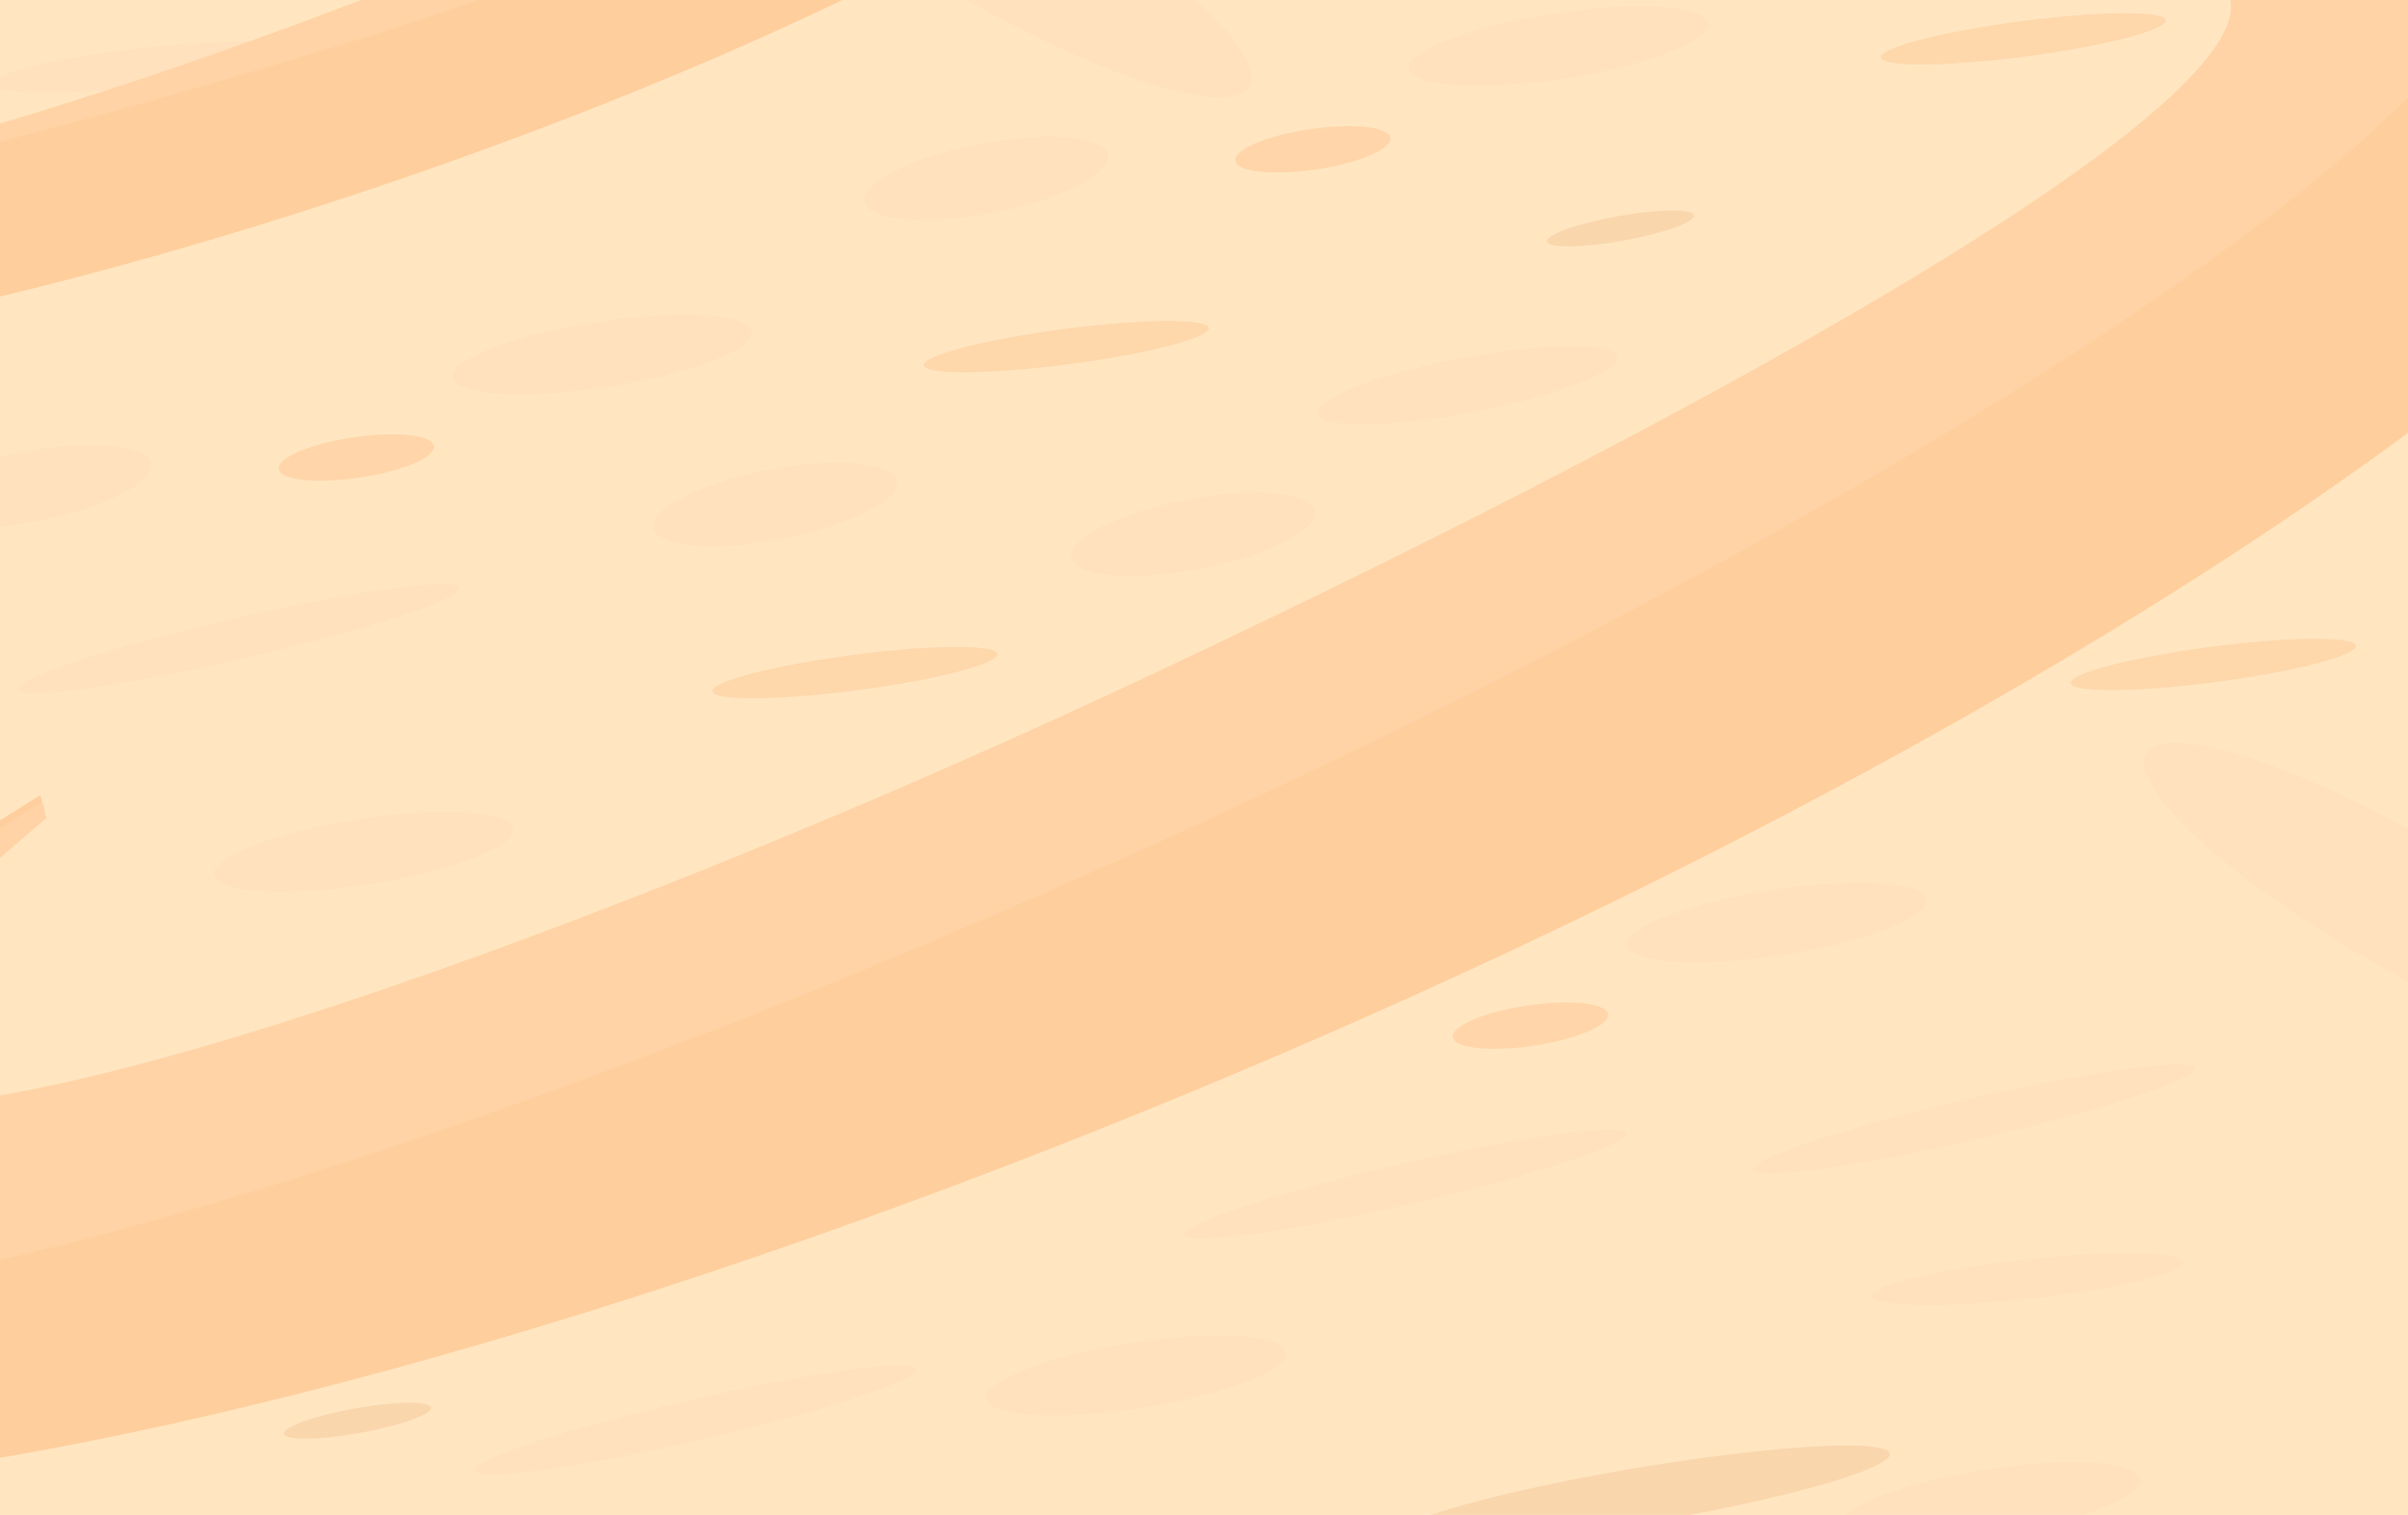 <?xml version="1.0" encoding="UTF-8" standalone="no"?>
<svg
   width="1227"
   height="772"
   viewBox="0 0 1227 772"
   fill="none"
   version="1.1"
   id="svg4"
   sodipodi:docname="Nadšení-úkol.svg.2023_05_22_00_51_56.0.svg"
   xml:space="preserve"
   inkscape:version="1.2.2 (732a01da63, 2022-12-09)"
   xmlns:inkscape="http://www.inkscape.org/namespaces/inkscape"
   xmlns:sodipodi="http://sodipodi.sourceforge.net/DTD/sodipodi-0.dtd"
   xmlns="http://www.w3.org/2000/svg"
   xmlns:svg="http://www.w3.org/2000/svg"><defs
     id="defs8"><clipPath
       clipPathUnits="userSpaceOnUse"
       id="clipPath10073"><path
         id="path10075"
         style="fill:#ff0000;fill-opacity:1;fill-rule:nonzero;stroke:none;stroke-width:0.265"
         d="M 3.987,91.35 V 182.415 H 290.614 V 91.35 Z M 213.594,100.037 h 5.3e-4 v 10e-4 h 5.3e-4 l 5.3e-4,5.3e-4 v 5.3e-4 c 0.13,0 0.253,0.085 0.337,0.236 0.019,-0.003 0.038,-0.005 0.058,-0.007 0.03,-0.003 0.059,-0.005 0.087,-0.005 0.123,7.9e-4 0.235,0.032 0.348,0.102 0.035,0.022 0.066,0.051 0.099,0.076 0.045,0.04 0.074,0.093 0.111,0.141 0.018,-0.02 0.041,-0.031 0.064,-0.033 0.042,-0.003 0.078,0.037 0.097,0.098 0.002,-8e-4 0.003,-0.001 0.005,-0.002 0.01,-10e-4 0.026,0.005 0.051,0.021 0.013,0.009 0.027,0.016 0.04,0.026 0.006,0.004 0.01,0.011 0.015,0.017 0.001,0.001 0.002,0.003 0.003,0.005 0.007,-0.013 0.019,-0.02 0.03,-0.021 0.002,-1.1e-4 0.003,0.004 0.004,0.007 0.006,-0.005 0.013,-0.008 0.02,-0.009 0.021,-0.001 0.043,0.019 0.043,0.061 v 5.3e-4 0.005 h 10e-4 c 4e-5,5.3e-4 -5e-5,7.9e-4 0,10e-4 l -5.3e-4,-5.3e-4 v 0.001 h 5.3e-4 v 5.3e-4 c 2.6e-4,0.002 -1.3e-4,0.004 5.3e-4,0.006 1.1e-4,8e-4 -7e-5,0.002 0,0.003 v 5.3e-4 c 1.6e-4,2.6e-4 5e-5,7.9e-4 5.3e-4,0.001 v 5.3e-4 5.2e-4 c 2.6e-4,0.001 10e-4,0.002 0.002,0.003 l 0.003,0.012 c 0.001,0.004 8e-4,0.008 0.002,0.014 7e-5,5.3e-4 5.3e-4,0.001 5.3e-4,0.002 v 5.3e-4 c 2.4e-4,5.3e-4 1e-4,0.001 5.3e-4,0.002 0.002,0.004 0.003,0.008 0.005,0.012 0.002,0.004 0.002,0.008 0.004,0.012 l 0.003,0.009 c 0.003,0.009 -0.005,0.01 -0.009,0.006 -0.002,2e-5 -0.003,0.006 -0.004,0.002 -0.002,0.002 -0.004,0.002 -0.006,10e-4 -0.001,-10e-4 -0.003,-0.004 -0.003,-0.006 -9e-5,-0.002 -8e-4,-0.004 -0.001,-0.006 -0.003,0.017 -0.006,0.035 -0.016,0.039 -0.006,0.005 -0.006,0.021 -0.013,0.021 0.007,0.083 -0.03,0.142 -0.095,0.125 0.129,0.491 -0.317,0.766 -0.703,0.409 -0.011,0.554 -0.649,0.667 -0.896,-0.039 -0.033,-0.094 -0.065,-0.188 -0.088,-0.284 -0.016,-0.071 -0.029,-0.118 -0.039,-0.191 -0.011,-0.071 -0.013,-0.142 -0.012,-0.213 h -5.3e-4 c 0.006,-0.441 0.228,-0.662 0.449,-0.662 z M 67.095,139.448 c 0.006,-2e-4 0.013,-2.6e-4 0.019,0 0.123,0.006 0.256,0.111 0.336,0.343 0.273,0.79 0.521,1.589 0.761,2.391 0.105,-0.077 0.202,-0.095 0.289,-0.09 0.011,-0.005 0.006,-0.003 0.018,-0.008 0.079,-0.036 0.158,-0.072 0.238,-0.107 0.174,-0.168 0.346,-0.34 0.497,-0.528 0.141,-0.175 0.298,-0.254 0.428,-0.259 0.114,-0.005 0.202,0.052 0.244,0.143 0.139,-0.102 0.271,-0.144 0.381,-0.142 0.294,0.005 0.425,0.32 0.066,0.624 -0.364,0.309 -0.8,0.517 -1.236,0.715 -0.161,0.149 -0.323,0.296 -0.496,0.427 -0.056,0.035 -0.115,0.069 -0.175,0.099 0.144,0.495 0.289,0.991 0.434,1.486 l 0.3,1.04 c 0.182,0.629 -0.454,0.813 -0.636,0.183 -0.1,-0.346 -0.2,-0.692 -0.3,-1.038 -0.155,-0.53 -0.311,-1.06 -0.466,-1.591 -0.045,0.018 -0.089,0.031 -0.13,0.039 0.005,0.015 0.01,0.029 0.015,0.043 0.116,0.079 0.158,0.208 0.114,0.331 v 5.3e-4 c 0.06,0.175 0.121,0.349 0.18,0.524 0.21,0.62 -0.416,0.833 -0.626,0.212 -0.029,-0.084 -0.09,-0.264 -0.135,-0.396 -0.08,0.022 -0.159,0.045 -0.238,0.067 -0.204,0.058 -0.41,0.108 -0.619,0.142 -0.205,0.03 -0.411,0.038 -0.618,0.046 0.001,0.119 0.002,0.238 0.004,0.357 5.29e-4,0.057 0.001,0.114 0.002,0.172 0.004,0.513 -0.377,0.647 -0.579,0.404 -0.047,0.088 -0.119,0.13 -0.197,0.149 0.014,0.484 -0.528,0.575 -0.708,-0.01 -0.033,-0.109 -0.04,-0.135 -0.05,-0.168 -0.025,0.012 -0.052,0.013 -0.08,0.009 -0.005,0.065 -0.028,0.114 -0.063,0.144 0.046,0.191 -0.074,0.288 -0.192,0.235 -0.061,0.102 -0.224,0.101 -0.332,-0.091 -0.006,-0.01 -0.011,-0.02 -0.017,-0.03 -0.021,-0.039 -0.041,-0.078 -0.06,-0.117 -0.038,-0.032 -0.073,-0.082 -0.098,-0.153 -0.002,-0.006 -0.004,-0.011 -0.006,-0.017 -0.011,-0.031 -0.021,-0.062 -0.035,-0.091 -0.017,-0.034 -0.034,-0.067 -0.05,-0.101 -0.019,-0.036 -0.041,-0.071 -0.055,-0.109 -0.009,-0.019 -0.018,-0.037 -0.026,-0.056 -0.004,-0.009 -0.01,-0.018 -0.012,-0.027 5.3e-4,5.2e-4 0.002,0.002 0.002,0.002 v 5.3e-4 c 0.046,0.047 0.079,0.059 0.103,0.048 -5.29e-4,-0.003 -0.002,-0.007 -0.003,-0.01 -0.013,-0.083 -0.02,-0.165 -0.018,-0.249 0.002,-0.07 0.018,-0.126 0.042,-0.168 -0.01,-0.023 -0.021,-0.046 -0.03,-0.07 -0.075,-0.186 0.004,-0.301 0.109,-0.303 0.077,-10e-4 0.168,0.058 0.224,0.193 5.3e-4,0.002 0.001,0.003 0.002,0.005 0.025,-0.027 0.058,-0.043 0.094,-0.043 0.029,-8e-4 0.059,0.008 0.089,0.027 -2.65e-4,-0.147 0.074,-0.228 0.158,-0.227 0.002,2e-5 0.004,2.2e-4 0.006,5.3e-4 -0.003,-0.053 -0.017,-0.105 -0.015,-0.159 0.011,-0.347 0.181,-0.52 0.35,-0.52 0.067,0 0.134,0.027 0.191,0.081 0.063,-0.162 0.177,-0.249 0.297,-0.249 0.11,0 0.221,0.069 0.288,0.206 0.06,-0.159 0.171,-0.25 0.288,-0.256 0.156,-0.008 0.315,0.122 0.355,0.394 0.229,-0.049 0.459,-0.092 0.691,-0.12 0.009,-0.001 0.017,-0.002 0.026,-0.003 0.027,-0.013 0.054,-0.028 0.079,-0.04 0.062,-0.019 0.073,-0.025 0.14,-0.033 0.059,-0.007 0.119,0.002 0.177,-0.005 0.042,-0.002 0.085,-0.005 0.127,-0.008 -0.072,-0.211 -0.152,-0.449 -0.193,-0.567 -0.153,-0.444 -0.323,-0.883 -0.468,-1.33 -0.035,-0.108 -0.059,-0.219 -0.088,-0.329 -0.088,-0.326 0.033,-0.496 0.2,-0.5 0.157,-0.003 0.354,0.14 0.458,0.44 0.199,0.573 0.394,1.148 0.592,1.721 0.032,-0.02 0.067,-0.039 0.105,-0.057 0.029,-0.013 0.018,-0.009 0.044,-0.02 -0.24,-0.807 -0.487,-1.611 -0.753,-2.41 -0.125,-0.376 0.04,-0.632 0.237,-0.638 z" /></clipPath><clipPath
       clipPathUnits="userSpaceOnUse"
       id="clipPath10361"><path
         id="path10363"
         style="fill:#ff0000;fill-opacity:1;fill-rule:nonzero;stroke:none;stroke-width:0.265"
         d="M 23.391,95.215 V 172.202 H 264.699 V 95.215 Z m 190.755,5.22 h 5.3e-4 c 0.002,-6e-5 0.003,1e-5 0.005,0 0.059,-2e-4 0.131,0.039 0.188,0.132 0.011,0.018 0.022,0.034 0.034,0.052 0.021,-0.044 0.06,-0.069 0.104,-0.07 0.013,-1.2e-4 0.027,0.011 0.041,0.015 0.019,-0.053 0.063,-0.083 0.114,-0.082 0.04,10e-4 0.083,0.032 0.122,0.078 0.019,-0.013 0.04,-0.021 0.063,-0.022 0.065,-0.002 0.138,0.051 0.171,0.174 0.007,0.028 0.013,0.055 0.019,0.083 0.012,0.002 0.022,0.015 0.021,0.038 -1.3e-4,0.002 2.1e-4,0.005 5.3e-4,0.007 0.001,0.002 5.3e-4,0.005 0.002,0.007 l 0.006,0.015 c 0.002,0.004 0.004,0.009 0.005,0.015 0.001,0.004 0.003,0.009 0.004,0.013 0.003,0.007 0.005,0.013 0.006,0.02 0.001,0.007 0.003,0.013 0.004,0.02 0.002,0.012 0.004,0.023 0.006,0.035 2.6e-4,0.002 10e-4,0.005 0.002,0.007 5.3e-4,0.002 0.001,0.004 0.002,0.006 2.7e-4,0.001 5.3e-4,0.002 0.001,0.003 v 5.3e-4 c 1.6e-4,5.3e-4 6e-5,0.001 5.3e-4,0.002 1.2e-4,2.5e-4 5.3e-4,7.9e-4 5.3e-4,10e-4 v 5.3e-4 c 1.5e-4,8e-4 -1.5e-4,5.3e-4 5.3e-4,0.002 5.3e-4,10e-4 0.001,0.002 0.002,0.004 1.3e-4,5.3e-4 2.2e-4,0.001 5.2e-4,0.002 0.002,0.004 0.003,0.008 0.005,0.012 9e-5,2.6e-4 5.3e-4,5.3e-4 5.3e-4,10e-4 2.7e-4,7.9e-4 8e-4,0.002 0.001,0.003 l 0.006,0.015 c 0.002,0.004 0.004,0.009 0.005,0.013 0.001,0.003 0.002,0.007 0.004,0.01 1.3e-4,5.3e-4 5e-5,10e-4 5.3e-4,0.002 l 5.3e-4,5.3e-4 c 0.003,0.005 -2.7e-4,0.009 -0.003,0.009 0.003,0.008 0.005,0.017 0.008,0.024 0.015,0.048 -0.033,0.063 -0.05,0.019 0.004,0.037 0.01,0.077 0.002,0.104 0.006,0.016 0.013,0.03 0.019,0.046 0.077,0.197 -0.046,0.306 -0.16,0.246 -0.065,0.043 -0.167,0.021 -0.235,-0.117 -0.016,-0.031 -0.031,-0.063 -0.047,-0.094 -0.042,-0.083 -0.053,-0.107 -0.088,-0.174 -0.012,0.01 -0.023,0.02 -0.038,0.025 0.002,0.003 0.004,0.007 0.006,0.01 0.066,0.113 0.034,0.058 0.096,0.165 0.145,0.25 -0.108,0.397 -0.253,0.146 -10e-4,-0.002 -5.3e-4,0.001 -0.002,-0.003 -0.048,0.085 -0.171,0.098 -0.268,-0.055 -0.011,-0.018 -0.023,-0.035 -0.034,-0.053 -0.024,0.03 -0.057,0.049 -0.095,0.046 0.094,0.189 -0.093,0.322 -0.258,0.122 -0.063,-0.075 -0.07,-0.084 -0.088,-0.106 -0.087,0.035 -0.19,-0.026 -0.18,-0.203 10e-4,-0.019 5.3e-4,-0.019 0.002,-0.029 -0.039,-0.055 -0.077,-0.113 -0.112,-0.171 -0.03,-0.051 -0.05,-0.084 -0.071,-0.137 -0.004,-0.009 -0.005,-0.018 -0.008,-0.027 -0.044,-0.147 0.001,-0.229 0.073,-0.234 0.051,-0.004 0.117,0.031 0.174,0.108 0.026,-0.067 0.065,-0.113 0.112,-0.117 0.002,-1.7e-4 0.004,-0.001 0.006,-0.001 h 5.3e-4 5.3e-4 c 0.002,-1e-5 0.003,0.002 0.005,0.003 0.005,-0.009 0.015,-0.007 0.021,-0.015 v -5.3e-4 c 0.015,-0.048 0.052,-0.079 0.099,-0.082 0.002,-1.3e-4 0.003,-0.001 0.005,-0.001 l 5.3e-4,5.3e-4 c 0.052,-0.002 0.114,0.03 0.171,0.108 0.094,0.129 0.181,0.263 0.269,0.397 0.018,-0.032 5.3e-4,-0.109 -0.011,-0.178 -0.018,-0.028 -0.038,-0.056 -0.055,-0.084 -0.01,-0.016 -0.019,-0.032 -0.028,-0.048 -0.09,-0.153 -0.028,-0.262 0.068,-0.266 z M 70.71,141.769 v 5.3e-4 5.3e-4 5.3e-4 5.3e-4 5.3e-4 5.2e-4 5.3e-4 c 0.314,-0.007 0.358,0.351 -0.033,0.511 -0.068,0.028 -0.134,0.062 -0.189,0.111 -0.01,0.009 -0.021,0.021 -0.032,0.032 0.091,0.045 0.097,0.07 -0.05,0.149 -0.016,0.089 -0.028,0.178 -0.058,0.264 -0.015,0.044 -0.035,0.087 -0.052,0.131 -0.06,0.128 -0.141,0.24 -0.251,0.329 -0.034,0.028 -0.07,0.054 -0.11,0.074 -0.113,0.058 -0.158,0.061 -0.276,0.087 -0.131,0.029 -0.231,0.011 -0.301,-0.031 -0.142,0.013 -0.229,-0.079 -0.232,-0.202 -0.051,0.029 -0.102,0.058 -0.154,0.086 -0.053,0.026 -0.105,0.053 -0.158,0.079 -0.105,0.051 -0.205,0.097 -0.314,0.14 -0.029,0.011 -0.06,0.019 -0.089,0.029 -0.114,0.077 -0.233,0.147 -0.352,0.215 -0.068,0.033 -0.134,0.068 -0.203,0.097 -0.146,0.063 -0.33,0.128 -0.481,0.177 -0.019,0.006 -0.038,0.011 -0.057,0.017 0.027,0.127 0.054,0.254 0.081,0.38 0.085,0.372 0.043,0.19 0.127,0.547 0.077,0.328 -0.125,0.479 -0.297,0.39 0.016,0.029 0.031,0.059 0.047,0.088 0.23,0.434 -0.208,0.666 -0.438,0.233 -0.028,-0.053 -0.055,-0.106 -0.083,-0.159 0.076,0.352 -0.296,0.48 -0.483,0.1 0.007,0.018 0.013,0.036 0.02,0.055 0.088,0.245 -0.003,0.403 -0.131,0.433 0.071,0.351 -0.31,0.477 -0.495,0.077 -0.079,-0.171 -0.149,-0.345 -0.222,-0.518 -0.02,0.044 -0.052,0.075 -0.088,0.096 0.006,0.025 0.012,0.05 0.019,0.075 0.053,0.21 -0.013,0.345 -0.112,0.396 -0.079,0.118 -0.251,0.117 -0.384,-0.049 -0.047,0.009 -0.101,0.002 -0.157,-0.023 0.011,0.216 -0.173,0.32 -0.343,0.209 -0.105,0.046 -0.257,0.004 -0.378,-0.187 -0.02,-0.032 -0.024,-0.038 -0.03,-0.049 -0.04,0.012 -0.093,-0.01 -0.127,-0.082 -0.003,-0.006 -0.005,-0.011 -0.008,-0.017 -0.001,-0.003 -0.002,-0.007 -0.003,-0.01 -0.054,0.03 -0.124,-0.01 -0.116,-0.12 0.001,-0.022 -0.007,-0.042 -0.013,-0.063 -0.008,-0.024 -0.019,-0.046 -0.03,-0.068 -0.015,-0.021 -0.028,-0.042 -0.039,-0.065 -0.01,-0.02 -0.005,-0.01 -0.015,-0.03 -0.018,-0.038 -0.017,-0.068 -0.012,-0.093 -0.008,-0.021 -0.016,-0.041 -0.024,-0.062 -0.002,-0.004 -0.003,-0.009 -0.005,-0.013 -0.002,-0.005 -0.003,-0.01 -0.005,-0.015 -0.005,-0.015 -0.011,-0.03 -0.015,-0.045 -0.001,-0.004 -0.002,-0.008 -0.004,-0.012 -7.93e-4,-0.002 -0.002,-0.004 -0.003,-0.007 -0.01,-0.032 -0.019,-0.064 -0.027,-0.096 -0.004,-0.012 -0.005,-0.017 -0.01,-0.029 -0.005,-0.012 -0.012,-0.024 -0.018,-0.036 -0.002,-0.003 -0.003,-0.006 -0.004,-0.009 -5.29e-4,-7.9e-4 -0.001,-0.002 -0.002,-0.003 -0.011,-0.021 -0.023,-0.041 -0.034,-0.062 -0.013,-0.023 -0.026,-0.046 -0.039,-0.07 -0.008,-0.015 -0.015,-0.03 -0.021,-0.046 -0.005,-0.013 -0.01,-0.025 -0.013,-0.039 l -5.29e-4,-5.3e-4 c -0.007,-0.03 0.004,-0.047 0.019,-0.05 0.005,-8e-4 0.012,2.4e-4 0.018,0.004 2.65e-4,-0.008 -0.002,-0.015 -5.29e-4,-0.023 h -5.29e-4 c 0.006,-0.046 0.023,-0.079 0.043,-0.099 -0.003,-0.017 -0.009,-0.033 -0.011,-0.05 -0.008,-0.076 -0.01,-0.153 -0.008,-0.229 0.006,-0.245 0.132,-0.368 0.256,-0.368 0.003,0 0.006,2.1e-4 0.009,5.3e-4 0.028,-0.028 0.061,-0.048 0.103,-0.048 0.107,2.6e-4 0.247,0.093 0.358,0.286 0.005,0.008 0.01,0.017 0.014,0.025 0.033,0.019 0.063,0.049 0.086,0.09 -0.003,-0.042 0.003,-0.085 0,-0.127 -0.016,-0.245 0.1,-0.368 0.224,-0.368 0.033,2e-5 0.066,0.009 0.097,0.026 -0.028,-0.151 -0.055,-0.302 -0.056,-0.455 -0.003,-0.246 0.12,-0.368 0.243,-0.368 0.072,0 0.144,0.041 0.193,0.124 0.002,-0.002 0.006,-0.027 0.008,-0.027 0.027,-0.004 0.054,0.22 0.275,0.311 -0.01,-0.102 -0.027,-0.204 -0.024,-0.307 0.006,-0.245 0.133,-0.368 0.257,-0.368 0.017,0 0.033,0.002 0.049,0.007 -0.066,-0.233 0.037,-0.382 0.178,-0.381 0.069,2.5e-4 0.139,0.051 0.204,0.127 0.045,0.01 0.111,0.063 0.206,0.167 0.026,0.029 0.055,0.055 0.079,0.086 0.054,0.071 0.157,0.244 0.196,0.312 0.058,0.099 0.113,0.198 0.168,0.299 0.01,-0.005 0.019,-0.011 0.029,-0.015 0.018,-0.048 0.057,-0.092 0.113,-0.129 -0.012,-0.071 -0.023,-0.143 -0.031,-0.215 -0.005,-0.046 -0.006,-0.092 -0.01,-0.138 -0.017,-0.237 0.084,-0.355 0.2,-0.358 0.124,-0.003 0.264,0.124 0.296,0.376 0.007,0.055 0.015,0.11 0.023,0.164 0.046,-0.023 0.092,-0.046 0.136,-0.071 0.077,-0.044 0.154,-0.087 0.23,-0.132 0.298,-0.176 0.589,-0.365 0.907,-0.505 0.159,-0.071 0.318,-0.143 0.482,-0.2 0.139,-0.048 0.19,-0.059 0.33,-0.092 0.058,-0.014 0.115,-0.027 0.173,-0.04 0.159,-0.032 0.318,-0.06 0.477,-0.086 0.02,-0.003 0.04,-0.007 0.06,-0.011 0.081,-0.089 0.122,-0.141 0.218,-0.219 0.099,-0.081 0.215,-0.139 0.335,-0.182 0.065,-0.023 0.124,-0.035 0.175,-0.037 z" /></clipPath><clipPath
       clipPathUnits="userSpaceOnUse"
       id="clipPath20978"><path
         id="path20980"
         style="fill:#ff0000;fill-opacity:1;fill-rule:nonzero;stroke:none;stroke-width:0.265"
         d="M 110.714,127.246 9.258,102.658 5.194,119.427 c 0.481,-0.568 1.072,-0.808 1.615,-0.757 0.404,-1.43 1.429,-2.038 2.314,-1.82 0.409,0.101 0.786,0.38 1.06,0.835 0.023,-0.29 0.047,-0.581 0.072,-0.871 0.184,-2.079 1.379,-2.922 2.409,-2.668 0.677,0.167 1.282,0.808 1.483,1.882 0.276,-1.674 1.389,-2.459 2.353,-2.218 0.652,0.163 1.233,0.799 1.44,1.944 0.486,-0.612 1.152,-0.839 1.758,-0.681 0.846,0.22 1.573,1.192 1.516,2.91 -0.049,1.486 -0.131,2.97 -0.229,4.454 0.038,4.8e-4 0.075,0.005 0.113,0.013 0.003,6.3e-4 0.005,0.002 0.008,0.002 0.262,-0.453 0.607,-0.609 0.881,-0.545 0.152,0.036 0.279,0.141 0.359,0.296 0.062,-0.166 0.128,-0.33 0.199,-0.492 0.204,-0.463 0.501,-0.676 0.77,-0.703 0.333,-0.67 0.875,-0.932 1.33,-0.832 0.159,0.035 0.304,0.119 0.429,0.24 0.026,-0.128 0.048,-0.215 0.083,-0.361 0.273,-1.125 0.977,-1.55 1.546,-1.412 0.48,0.116 0.857,0.638 0.8,1.473 0.139,-0.042 0.28,-0.049 0.416,-0.019 0.427,0.092 0.796,0.537 0.866,1.328 0.211,-0.101 0.426,-0.126 0.623,-0.086 0.627,0.13 1.072,0.933 0.629,2.119 -0.188,0.502 -0.391,0.999 -0.59,1.496 -0.275,0.675 -0.551,1.348 -0.802,2.033 -0.159,0.44 -0.292,0.888 -0.417,1.338 -0.122,0.447 -0.233,0.897 -0.345,1.346 -0.109,0.44 -0.22,0.879 -0.314,1.322 -0.064,0.313 -0.13,0.624 -0.199,0.936 -0.072,0.3 -0.137,0.601 -0.193,0.904 -0.041,0.257 -0.021,0.127 -0.061,0.389 -0.107,0.692 -0.393,1.141 -0.731,1.369 l 77.968,18.896 z m -96.602,-8.869 c -0.109,1.486 -0.181,2.975 -0.235,4.464 0.039,3.6e-4 0.078,0.002 0.116,0.006 0.065,-1.489 0.111,-2.979 0.119,-4.47 z" /></clipPath><clipPath
       clipPathUnits="userSpaceOnUse"
       id="clipPath22187"><path
         id="path22189"
         style="fill:#ff0000;fill-opacity:1;fill-rule:nonzero;stroke:none;stroke-width:0.265"
         d="m -18.681,99.48 c -0.594,0.062 -1.189,0.115 -1.786,0.152 -0.072,0.628 -0.788,1.223 -2.484,1.758 -0.416,0.131 -0.822,0.297 -1.247,0.393 -0.151,0.034 -0.287,0.063 -0.414,0.088 -0.708,0.589 -1.458,1.13 -2.251,1.584 -0.556,0.319 -1.122,0.632 -1.722,0.858 -0.654,0.246 -1.345,0.382 -2.02,0.564 v 5.175 h 12.282 c -0.009,-0.449 0.005,-0.919 0.044,-1.411 0.066,-0.826 0.114,-1.245 0.119,-2.08 0.007,-1.246 -0.095,-2.489 -0.19,-3.73 -0.107,-1.217 -0.108,-1.29 -0.235,-2.49 -0.03,-0.287 -0.063,-0.574 -0.096,-0.861 z" /></clipPath><clipPath
       clipPathUnits="userSpaceOnUse"
       id="clipPath22187-8"><path
         id="path22189-2"
         style="fill:#ff0000;fill-opacity:1;fill-rule:nonzero;stroke:none;stroke-width:0.265"
         d="m -18.681,99.48 c -0.594,0.062 -1.189,0.115 -1.786,0.152 -0.072,0.628 -0.788,1.223 -2.484,1.758 -0.416,0.131 -0.822,0.297 -1.247,0.393 -0.151,0.034 -0.287,0.063 -0.414,0.088 -0.708,0.589 -1.458,1.13 -2.251,1.584 -0.556,0.319 -1.122,0.632 -1.722,0.858 -0.654,0.246 -1.345,0.382 -2.02,0.564 v 5.175 h 12.282 c -0.009,-0.449 0.005,-0.919 0.044,-1.411 0.066,-0.826 0.114,-1.245 0.119,-2.08 0.007,-1.246 -0.095,-2.489 -0.19,-3.73 -0.107,-1.217 -0.108,-1.29 -0.235,-2.49 -0.03,-0.287 -0.063,-0.574 -0.096,-0.861 z" /></clipPath><clipPath
       clipPathUnits="userSpaceOnUse"
       id="clipPath2680"><path
         id="path2682"
         style="fill:#ff0000;fill-opacity:1;fill-rule:nonzero;stroke:none;stroke-width:0.265"
         d="m -45.595,64.992 c -0.168,0.012 -0.337,0.021 -0.505,0.018 -0.228,0.002 -0.457,0.004 -0.685,0.007 -0.622,0.31 -1.25,0.607 -1.896,0.851 -0.319,0.119 -0.469,0.18 -0.795,0.279 -0.48,0.145 -0.972,0.247 -1.468,0.285 -0.106,0.003 -0.211,0.009 -0.317,0.009 -0.401,-0.002 -0.8,-0.061 -1.196,-0.127 -0.114,-0.02 -0.227,-0.043 -0.341,-0.063 -0.248,-0.042 -0.499,-0.076 -0.741,-0.158 -0.222,-0.075 -0.443,-0.157 -0.66,-0.251 -0.214,-0.091 -0.433,-0.168 -0.64,-0.278 -0.173,-0.086 -0.347,-0.17 -0.521,-0.252 -0.057,-0.024 -0.115,-0.044 -0.171,-0.068 -0.003,-0.001 -0.004,-0.006 -0.007,-0.007 -0.078,-0.028 -0.16,-0.035 -0.239,-0.057 -0.128,-0.03 -0.262,-0.037 -0.391,-0.025 -0.045,0.007 -0.119,0.027 -0.163,0.029 -0.001,0.023 -0.003,0.046 -0.007,0.111 -0.004,0.048 -0.008,0.096 -0.012,0.144 -0.03,0.287 -0.064,0.588 -0.178,0.851 -0.169,0.39 -0.191,0.355 -0.482,0.677 -0.186,0.089 -0.357,0.238 -0.557,0.268 -0.242,0.036 -0.497,0.004 -0.731,-0.075 -0.165,-0.056 -0.303,-0.156 -0.423,-0.28 -0.034,0.327 -0.082,0.653 -0.124,0.979 -0.034,0.251 -0.047,0.505 -0.057,0.758 5.12e-4,0.023 -5.11e-4,0.046 -0.001,0.069 0.194,0.346 0.414,0.68 0.625,1.014 0.366,0.557 0.711,1.13 1.11,1.665 0.168,0.225 0.284,0.368 0.46,0.588 0.463,0.539 0.91,1.093 1.394,1.613 0.036,0.038 0.062,0.065 0.095,0.099 0.681,0.197 1.362,0.392 2.04,0.599 1.12,0.322 0.015,0.003 1.06,0.307 0.148,0.043 0.298,0.085 0.446,0.129 0.087,0.026 0.173,0.052 0.26,0.078 0.041,0.012 0.087,0.011 0.121,0.036 0.023,0.017 -0.056,-0.005 -0.085,-0.009 -0.58,-0.062 -0.898,0.006 -1.037,0.161 0.46,-0.017 0.919,-0.045 1.379,-0.072 1.049,-0.055 2.088,-0.211 3.126,-0.358 0.626,-0.089 1.256,-0.143 1.884,-0.221 0.18,-0.023 0.358,-0.058 0.531,-0.111 0.062,-0.019 0.125,-0.034 0.184,-0.06 0.078,-0.035 0.24,-0.173 0.287,-0.21 0.444,-0.374 0.849,-0.789 1.197,-1.254 0.167,-0.224 0.362,-0.524 0.516,-0.755 0.344,-0.545 0.686,-1.097 0.942,-1.69 0.04,-0.092 0.073,-0.186 0.11,-0.279 0.016,-0.044 0.03,-0.089 0.044,-0.134 -0.427,-0.467 -0.71,-1.235 -0.67,-2.301 0.009,-0.244 0.008,-0.488 0.007,-0.733 -0.467,0.099 -1.077,-0.111 -1.68,-0.793 -0.088,-0.099 -0.176,-0.199 -0.259,-0.304 -0.193,-0.236 -0.395,-0.463 -0.591,-0.695 -0.063,-0.002 -0.126,-0.005 -0.189,-0.007 z" /></clipPath><clipPath
       clipPathUnits="userSpaceOnUse"
       id="clipPath3032"><path
         id="path3034"
         style="fill:#ff0000;fill-opacity:1;fill-rule:nonzero;stroke:none"
         d="m 952.889,72.213 c 0.874,3.614 1.77,7.225 2.646,10.836 3.566,13.852 5.409,27.99 6.484,42.225 0.882,13.167 0.781,26.372 1.793,39.529 1.88,15.603 2.872,31.284 4.02,46.951 1.677,0.206 3.356,0.389 5.031,0.609 34.549,-17.45 65.486,-31.472 52.891,8.336 9.116,1.234 18.272,2.158 27.451,2.871 17.668,1.093 35.365,1.597 53.059,2.064 0.436,0.02 0.871,0.054 1.307,0.074 0.112,-0.122 0.249,-0.218 0.359,-0.342 0.593,-0.666 0.995,-1.499 1.643,-2.111 0.132,-0.125 0.362,0.028 0.543,0.043 0.286,-0.504 0.523,-1.038 0.859,-1.51 0.112,-0.157 0.379,-0.172 0.463,-0.346 1.426,-2.953 0.334,-6.393 0.644,-9.518 1.717,-17.261 5.428,-31.989 10.449,-44.352 v -22.758 c -10.645,-2.051 -22.143,-5.823 -34.35,-11.648 -3.888,-1.856 -7.917,-3.393 -11.777,-5.311 -16.987,-8.437 -24.869,-15.303 -26.467,-21.133 -9.401,-2.435 -18.47,-5.913 -26.676,-11.307 -2.894,-1.886 -5.714,-3.869 -8.469,-5.938 -6.322,1.976 -12.67,4.308 -17.619,8.789 -4.787,4.597 -9.641,9.165 -13.949,14.223 -2.121,2.743 -4.443,5.337 -6.576,8.07 -0.023,0.208 -0.042,0.385 -0.066,0.607 0.061,-0.008 0.136,-0.018 0.154,-0.019 -0.074,0.185 -0.164,0.656 -0.26,1.012 -0.018,0.171 -0.026,0.24 -0.045,0.42 -1.007,4.164 -0.429,1.337 0.045,-0.42 0.043,-0.405 0.066,-0.629 0.105,-0.992 -0.188,0.024 -0.479,0.062 -0.477,0.059 0.173,-0.228 0.367,-0.44 0.543,-0.666 0.665,-6.044 0.79,-6.755 -0.961,-16.535 -0.387,-2.161 -1.352,-4.177 -2.027,-6.266 -3.252,-10.055 -6.443,-17.089 -9.59,-21.67 -3.707,-1.119 -7.14,-2.443 -10.445,-3.855 -0.248,-0.005 -0.489,-0.018 -0.736,-0.023 z m 48.65,0.023 c -0.394,0.013 -0.912,0.061 -1.182,0.057 -0.323,-0.005 -0.646,0.001 -0.969,0 0.26,0.03 0.525,0.091 0.783,0.115 0.6,-0.007 1.292,0.299 1.801,-0.02 0.229,-0.143 -0.04,-0.166 -0.434,-0.152 z M 860.205,81.938 c -0.79,0.054 -1.531,0.158 -2.334,0.199 -7.601,3.483 -15.757,5.958 -24.531,7.92 -9.962,1.997 -20.105,2.705 -30.234,3.18 -1.632,2.622 -4.414,5.185 -8.57,7.295 -3.923,1.991 -5.365,2.78 -9.408,4.6 -4.558,2.051 -9.234,3.826 -13.955,5.461 -2.752,0.961 -5.496,1.949 -8.244,2.92 -3.373,1.155 -6.73,2.359 -10.139,3.41 -3.679,1.107 -7.361,2.227 -11.121,3.031 -2.469,0.489 -4.962,0.946 -7.484,1.008 -1.492,0.033 -2.983,0.018 -4.475,-0.025 -1.538,-0.049 -3.076,-0.144 -4.604,-0.336 -1.343,3.4 -2.654,6.812 -3.873,10.262 -3.642,10.568 -6.039,21.514 -8.207,32.463 -2.744,14.191 -4.21,28.563 -4.805,42.992 0.029,1.043 0.124,2.078 0.18,3.117 17.931,9.491 30.698,21.026 38.488,33.113 13.127,-18.963 40.443,-33.006 82.102,-31.82 5.222,0.149 10.429,0.564 15.625,1.123 6.995,-1.76 14.06,-3.206 21.266,-3.91 5.509,-0.539 10.254,-0.758 14.361,-0.713 -0.793,-10.866 -1.64,-21.726 -2.84,-32.557 -4.924,-3.646 -10.022,-11.544 -15.334,-25.055 -1.622,-4.125 -3.768,-8.082 -4.865,-12.377 -4.18,-16.37 -3.295,-17.091 -2.66,-31.525 0.452,-2.719 0.83,-5.451 1.355,-8.156 1.03,-5.306 2.523,-10.511 4.307,-15.619 z" /></clipPath><clipPath
       clipPathUnits="userSpaceOnUse"
       id="clipPath10073-6"><path
         id="path10075-2"
         style="fill:#ff0000;fill-opacity:1;fill-rule:nonzero;stroke:none;stroke-width:0.265"
         d="M 3.987,91.35 V 182.415 H 290.614 V 91.35 Z M 213.594,100.037 h 5.3e-4 v 10e-4 h 5.3e-4 l 5.3e-4,5.3e-4 v 5.3e-4 c 0.13,0 0.253,0.085 0.337,0.236 0.019,-0.003 0.038,-0.005 0.058,-0.007 0.03,-0.003 0.059,-0.005 0.087,-0.005 0.123,7.9e-4 0.235,0.032 0.348,0.102 0.035,0.022 0.066,0.051 0.099,0.076 0.045,0.04 0.074,0.093 0.111,0.141 0.018,-0.02 0.041,-0.031 0.064,-0.033 0.042,-0.003 0.078,0.037 0.097,0.098 0.002,-8e-4 0.003,-0.001 0.005,-0.002 0.01,-10e-4 0.026,0.005 0.051,0.021 0.013,0.009 0.027,0.016 0.04,0.026 0.006,0.004 0.01,0.011 0.015,0.017 0.001,0.001 0.002,0.003 0.003,0.005 0.007,-0.013 0.019,-0.02 0.03,-0.021 0.002,-1.1e-4 0.003,0.004 0.004,0.007 0.006,-0.005 0.013,-0.008 0.02,-0.009 0.021,-0.001 0.043,0.019 0.043,0.061 v 5.3e-4 0.005 h 10e-4 c 4e-5,5.3e-4 -5e-5,7.9e-4 0,10e-4 l -5.3e-4,-5.3e-4 v 0.001 h 5.3e-4 v 5.3e-4 c 2.6e-4,0.002 -1.3e-4,0.004 5.3e-4,0.006 1.1e-4,8e-4 -7e-5,0.002 0,0.003 v 5.3e-4 c 1.6e-4,2.6e-4 5e-5,7.9e-4 5.3e-4,0.001 v 5.3e-4 5.2e-4 c 2.6e-4,0.001 10e-4,0.002 0.002,0.003 l 0.003,0.012 c 0.001,0.004 8e-4,0.008 0.002,0.014 7e-5,5.3e-4 5.3e-4,0.001 5.3e-4,0.002 v 5.3e-4 c 2.4e-4,5.3e-4 1e-4,0.001 5.3e-4,0.002 0.002,0.004 0.003,0.008 0.005,0.012 0.002,0.004 0.002,0.008 0.004,0.012 l 0.003,0.009 c 0.003,0.009 -0.005,0.01 -0.009,0.006 -0.002,2e-5 -0.003,0.006 -0.004,0.002 -0.002,0.002 -0.004,0.002 -0.006,10e-4 -0.001,-10e-4 -0.003,-0.004 -0.003,-0.006 -9e-5,-0.002 -8e-4,-0.004 -0.001,-0.006 -0.003,0.017 -0.006,0.035 -0.016,0.039 -0.006,0.005 -0.006,0.021 -0.013,0.021 0.007,0.083 -0.03,0.142 -0.095,0.125 0.129,0.491 -0.317,0.766 -0.703,0.409 -0.011,0.554 -0.649,0.667 -0.896,-0.039 -0.033,-0.094 -0.065,-0.188 -0.088,-0.284 -0.016,-0.071 -0.029,-0.118 -0.039,-0.191 -0.011,-0.071 -0.013,-0.142 -0.012,-0.213 h -5.3e-4 c 0.006,-0.441 0.228,-0.662 0.449,-0.662 z M 67.095,139.448 c 0.006,-2e-4 0.013,-2.6e-4 0.019,0 0.123,0.006 0.256,0.111 0.336,0.343 0.273,0.79 0.521,1.589 0.761,2.391 0.105,-0.077 0.202,-0.095 0.289,-0.09 0.011,-0.005 0.006,-0.003 0.018,-0.008 0.079,-0.036 0.158,-0.072 0.238,-0.107 0.174,-0.168 0.346,-0.34 0.497,-0.528 0.141,-0.175 0.298,-0.254 0.428,-0.259 0.114,-0.005 0.202,0.052 0.244,0.143 0.139,-0.102 0.271,-0.144 0.381,-0.142 0.294,0.005 0.425,0.32 0.066,0.624 -0.364,0.309 -0.8,0.517 -1.236,0.715 -0.161,0.149 -0.323,0.296 -0.496,0.427 -0.056,0.035 -0.115,0.069 -0.175,0.099 0.144,0.495 0.289,0.991 0.434,1.486 l 0.3,1.04 c 0.182,0.629 -0.454,0.813 -0.636,0.183 -0.1,-0.346 -0.2,-0.692 -0.3,-1.038 -0.155,-0.53 -0.311,-1.06 -0.466,-1.591 -0.045,0.018 -0.089,0.031 -0.13,0.039 0.005,0.015 0.01,0.029 0.015,0.043 0.116,0.079 0.158,0.208 0.114,0.331 v 5.3e-4 c 0.06,0.175 0.121,0.349 0.18,0.524 0.21,0.62 -0.416,0.833 -0.626,0.212 -0.029,-0.084 -0.09,-0.264 -0.135,-0.396 -0.08,0.022 -0.159,0.045 -0.238,0.067 -0.204,0.058 -0.41,0.108 -0.619,0.142 -0.205,0.03 -0.411,0.038 -0.618,0.046 0.001,0.119 0.002,0.238 0.004,0.357 5.29e-4,0.057 0.001,0.114 0.002,0.172 0.004,0.513 -0.377,0.647 -0.579,0.404 -0.047,0.088 -0.119,0.13 -0.197,0.149 0.014,0.484 -0.528,0.575 -0.708,-0.01 -0.033,-0.109 -0.04,-0.135 -0.05,-0.168 -0.025,0.012 -0.052,0.013 -0.08,0.009 -0.005,0.065 -0.028,0.114 -0.063,0.144 0.046,0.191 -0.074,0.288 -0.192,0.235 -0.061,0.102 -0.224,0.101 -0.332,-0.091 -0.006,-0.01 -0.011,-0.02 -0.017,-0.03 -0.021,-0.039 -0.041,-0.078 -0.06,-0.117 -0.038,-0.032 -0.073,-0.082 -0.098,-0.153 -0.002,-0.006 -0.004,-0.011 -0.006,-0.017 -0.011,-0.031 -0.021,-0.062 -0.035,-0.091 -0.017,-0.034 -0.034,-0.067 -0.05,-0.101 -0.019,-0.036 -0.041,-0.071 -0.055,-0.109 -0.009,-0.019 -0.018,-0.037 -0.026,-0.056 -0.004,-0.009 -0.01,-0.018 -0.012,-0.027 5.3e-4,5.2e-4 0.002,0.002 0.002,0.002 v 5.3e-4 c 0.046,0.047 0.079,0.059 0.103,0.048 -5.29e-4,-0.003 -0.002,-0.007 -0.003,-0.01 -0.013,-0.083 -0.02,-0.165 -0.018,-0.249 0.002,-0.07 0.018,-0.126 0.042,-0.168 -0.01,-0.023 -0.021,-0.046 -0.03,-0.07 -0.075,-0.186 0.004,-0.301 0.109,-0.303 0.077,-10e-4 0.168,0.058 0.224,0.193 5.3e-4,0.002 0.001,0.003 0.002,0.005 0.025,-0.027 0.058,-0.043 0.094,-0.043 0.029,-8e-4 0.059,0.008 0.089,0.027 -2.65e-4,-0.147 0.074,-0.228 0.158,-0.227 0.002,2e-5 0.004,2.2e-4 0.006,5.3e-4 -0.003,-0.053 -0.017,-0.105 -0.015,-0.159 0.011,-0.347 0.181,-0.52 0.35,-0.52 0.067,0 0.134,0.027 0.191,0.081 0.063,-0.162 0.177,-0.249 0.297,-0.249 0.11,0 0.221,0.069 0.288,0.206 0.06,-0.159 0.171,-0.25 0.288,-0.256 0.156,-0.008 0.315,0.122 0.355,0.394 0.229,-0.049 0.459,-0.092 0.691,-0.12 0.009,-0.001 0.017,-0.002 0.026,-0.003 0.027,-0.013 0.054,-0.028 0.079,-0.04 0.062,-0.019 0.073,-0.025 0.14,-0.033 0.059,-0.007 0.119,0.002 0.177,-0.005 0.042,-0.002 0.085,-0.005 0.127,-0.008 -0.072,-0.211 -0.152,-0.449 -0.193,-0.567 -0.153,-0.444 -0.323,-0.883 -0.468,-1.33 -0.035,-0.108 -0.059,-0.219 -0.088,-0.329 -0.088,-0.326 0.033,-0.496 0.2,-0.5 0.157,-0.003 0.354,0.14 0.458,0.44 0.199,0.573 0.394,1.148 0.592,1.721 0.032,-0.02 0.067,-0.039 0.105,-0.057 0.029,-0.013 0.018,-0.009 0.044,-0.02 -0.24,-0.807 -0.487,-1.611 -0.753,-2.41 -0.125,-0.376 0.04,-0.632 0.237,-0.638 z" /></clipPath><clipPath
       clipPathUnits="userSpaceOnUse"
       id="clipPath10361-5"><path
         id="path10363-1"
         style="fill:#ff0000;fill-opacity:1;fill-rule:nonzero;stroke:none;stroke-width:0.265"
         d="M 23.391,95.215 V 172.202 H 264.699 V 95.215 Z m 190.755,5.22 h 5.3e-4 c 0.002,-6e-5 0.003,1e-5 0.005,0 0.059,-2e-4 0.131,0.039 0.188,0.132 0.011,0.018 0.022,0.034 0.034,0.052 0.021,-0.044 0.06,-0.069 0.104,-0.07 0.013,-1.2e-4 0.027,0.011 0.041,0.015 0.019,-0.053 0.063,-0.083 0.114,-0.082 0.04,10e-4 0.083,0.032 0.122,0.078 0.019,-0.013 0.04,-0.021 0.063,-0.022 0.065,-0.002 0.138,0.051 0.171,0.174 0.007,0.028 0.013,0.055 0.019,0.083 0.012,0.002 0.022,0.015 0.021,0.038 -1.3e-4,0.002 2.1e-4,0.005 5.3e-4,0.007 0.001,0.002 5.3e-4,0.005 0.002,0.007 l 0.006,0.015 c 0.002,0.004 0.004,0.009 0.005,0.015 0.001,0.004 0.003,0.009 0.004,0.013 0.003,0.007 0.005,0.013 0.006,0.02 0.001,0.007 0.003,0.013 0.004,0.02 0.002,0.012 0.004,0.023 0.006,0.035 2.6e-4,0.002 10e-4,0.005 0.002,0.007 5.3e-4,0.002 0.001,0.004 0.002,0.006 2.7e-4,0.001 5.3e-4,0.002 0.001,0.003 v 5.3e-4 c 1.6e-4,5.3e-4 6e-5,0.001 5.3e-4,0.002 1.2e-4,2.5e-4 5.3e-4,7.9e-4 5.3e-4,10e-4 v 5.3e-4 c 1.5e-4,8e-4 -1.5e-4,5.3e-4 5.3e-4,0.002 5.3e-4,10e-4 0.001,0.002 0.002,0.004 1.3e-4,5.3e-4 2.2e-4,0.001 5.2e-4,0.002 0.002,0.004 0.003,0.008 0.005,0.012 9e-5,2.6e-4 5.3e-4,5.3e-4 5.3e-4,10e-4 2.7e-4,7.9e-4 8e-4,0.002 0.001,0.003 l 0.006,0.015 c 0.002,0.004 0.004,0.009 0.005,0.013 0.001,0.003 0.002,0.007 0.004,0.01 1.3e-4,5.3e-4 5e-5,10e-4 5.3e-4,0.002 l 5.3e-4,5.3e-4 c 0.003,0.005 -2.7e-4,0.009 -0.003,0.009 0.003,0.008 0.005,0.017 0.008,0.024 0.015,0.048 -0.033,0.063 -0.05,0.019 0.004,0.037 0.01,0.077 0.002,0.104 0.006,0.016 0.013,0.03 0.019,0.046 0.077,0.197 -0.046,0.306 -0.16,0.246 -0.065,0.043 -0.167,0.021 -0.235,-0.117 -0.016,-0.031 -0.031,-0.063 -0.047,-0.094 -0.042,-0.083 -0.053,-0.107 -0.088,-0.174 -0.012,0.01 -0.023,0.02 -0.038,0.025 0.002,0.003 0.004,0.007 0.006,0.01 0.066,0.113 0.034,0.058 0.096,0.165 0.145,0.25 -0.108,0.397 -0.253,0.146 -10e-4,-0.002 -5.3e-4,0.001 -0.002,-0.003 -0.048,0.085 -0.171,0.098 -0.268,-0.055 -0.011,-0.018 -0.023,-0.035 -0.034,-0.053 -0.024,0.03 -0.057,0.049 -0.095,0.046 0.094,0.189 -0.093,0.322 -0.258,0.122 -0.063,-0.075 -0.07,-0.084 -0.088,-0.106 -0.087,0.035 -0.19,-0.026 -0.18,-0.203 10e-4,-0.019 5.3e-4,-0.019 0.002,-0.029 -0.039,-0.055 -0.077,-0.113 -0.112,-0.171 -0.03,-0.051 -0.05,-0.084 -0.071,-0.137 -0.004,-0.009 -0.005,-0.018 -0.008,-0.027 -0.044,-0.147 0.001,-0.229 0.073,-0.234 0.051,-0.004 0.117,0.031 0.174,0.108 0.026,-0.067 0.065,-0.113 0.112,-0.117 0.002,-1.7e-4 0.004,-0.001 0.006,-0.001 h 5.3e-4 5.3e-4 c 0.002,-1e-5 0.003,0.002 0.005,0.003 0.005,-0.009 0.015,-0.007 0.021,-0.015 v -5.3e-4 c 0.015,-0.048 0.052,-0.079 0.099,-0.082 0.002,-1.3e-4 0.003,-0.001 0.005,-0.001 l 5.3e-4,5.3e-4 c 0.052,-0.002 0.114,0.03 0.171,0.108 0.094,0.129 0.181,0.263 0.269,0.397 0.018,-0.032 5.3e-4,-0.109 -0.011,-0.178 -0.018,-0.028 -0.038,-0.056 -0.055,-0.084 -0.01,-0.016 -0.019,-0.032 -0.028,-0.048 -0.09,-0.153 -0.028,-0.262 0.068,-0.266 z M 70.71,141.769 v 5.3e-4 5.3e-4 5.3e-4 5.3e-4 5.3e-4 5.2e-4 5.3e-4 c 0.314,-0.007 0.358,0.351 -0.033,0.511 -0.068,0.028 -0.134,0.062 -0.189,0.111 -0.01,0.009 -0.021,0.021 -0.032,0.032 0.091,0.045 0.097,0.07 -0.05,0.149 -0.016,0.089 -0.028,0.178 -0.058,0.264 -0.015,0.044 -0.035,0.087 -0.052,0.131 -0.06,0.128 -0.141,0.24 -0.251,0.329 -0.034,0.028 -0.07,0.054 -0.11,0.074 -0.113,0.058 -0.158,0.061 -0.276,0.087 -0.131,0.029 -0.231,0.011 -0.301,-0.031 -0.142,0.013 -0.229,-0.079 -0.232,-0.202 -0.051,0.029 -0.102,0.058 -0.154,0.086 -0.053,0.026 -0.105,0.053 -0.158,0.079 -0.105,0.051 -0.205,0.097 -0.314,0.14 -0.029,0.011 -0.06,0.019 -0.089,0.029 -0.114,0.077 -0.233,0.147 -0.352,0.215 -0.068,0.033 -0.134,0.068 -0.203,0.097 -0.146,0.063 -0.33,0.128 -0.481,0.177 -0.019,0.006 -0.038,0.011 -0.057,0.017 0.027,0.127 0.054,0.254 0.081,0.38 0.085,0.372 0.043,0.19 0.127,0.547 0.077,0.328 -0.125,0.479 -0.297,0.39 0.016,0.029 0.031,0.059 0.047,0.088 0.23,0.434 -0.208,0.666 -0.438,0.233 -0.028,-0.053 -0.055,-0.106 -0.083,-0.159 0.076,0.352 -0.296,0.48 -0.483,0.1 0.007,0.018 0.013,0.036 0.02,0.055 0.088,0.245 -0.003,0.403 -0.131,0.433 0.071,0.351 -0.31,0.477 -0.495,0.077 -0.079,-0.171 -0.149,-0.345 -0.222,-0.518 -0.02,0.044 -0.052,0.075 -0.088,0.096 0.006,0.025 0.012,0.05 0.019,0.075 0.053,0.21 -0.013,0.345 -0.112,0.396 -0.079,0.118 -0.251,0.117 -0.384,-0.049 -0.047,0.009 -0.101,0.002 -0.157,-0.023 0.011,0.216 -0.173,0.32 -0.343,0.209 -0.105,0.046 -0.257,0.004 -0.378,-0.187 -0.02,-0.032 -0.024,-0.038 -0.03,-0.049 -0.04,0.012 -0.093,-0.01 -0.127,-0.082 -0.003,-0.006 -0.005,-0.011 -0.008,-0.017 -0.001,-0.003 -0.002,-0.007 -0.003,-0.01 -0.054,0.03 -0.124,-0.01 -0.116,-0.12 0.001,-0.022 -0.007,-0.042 -0.013,-0.063 -0.008,-0.024 -0.019,-0.046 -0.03,-0.068 -0.015,-0.021 -0.028,-0.042 -0.039,-0.065 -0.01,-0.02 -0.005,-0.01 -0.015,-0.03 -0.018,-0.038 -0.017,-0.068 -0.012,-0.093 -0.008,-0.021 -0.016,-0.041 -0.024,-0.062 -0.002,-0.004 -0.003,-0.009 -0.005,-0.013 -0.002,-0.005 -0.003,-0.01 -0.005,-0.015 -0.005,-0.015 -0.011,-0.03 -0.015,-0.045 -0.001,-0.004 -0.002,-0.008 -0.004,-0.012 -7.93e-4,-0.002 -0.002,-0.004 -0.003,-0.007 -0.01,-0.032 -0.019,-0.064 -0.027,-0.096 -0.004,-0.012 -0.005,-0.017 -0.01,-0.029 -0.005,-0.012 -0.012,-0.024 -0.018,-0.036 -0.002,-0.003 -0.003,-0.006 -0.004,-0.009 -5.29e-4,-7.9e-4 -0.001,-0.002 -0.002,-0.003 -0.011,-0.021 -0.023,-0.041 -0.034,-0.062 -0.013,-0.023 -0.026,-0.046 -0.039,-0.07 -0.008,-0.015 -0.015,-0.03 -0.021,-0.046 -0.005,-0.013 -0.01,-0.025 -0.013,-0.039 l -5.29e-4,-5.3e-4 c -0.007,-0.03 0.004,-0.047 0.019,-0.05 0.005,-8e-4 0.012,2.4e-4 0.018,0.004 2.65e-4,-0.008 -0.002,-0.015 -5.29e-4,-0.023 h -5.29e-4 c 0.006,-0.046 0.023,-0.079 0.043,-0.099 -0.003,-0.017 -0.009,-0.033 -0.011,-0.05 -0.008,-0.076 -0.01,-0.153 -0.008,-0.229 0.006,-0.245 0.132,-0.368 0.256,-0.368 0.003,0 0.006,2.1e-4 0.009,5.3e-4 0.028,-0.028 0.061,-0.048 0.103,-0.048 0.107,2.6e-4 0.247,0.093 0.358,0.286 0.005,0.008 0.01,0.017 0.014,0.025 0.033,0.019 0.063,0.049 0.086,0.09 -0.003,-0.042 0.003,-0.085 0,-0.127 -0.016,-0.245 0.1,-0.368 0.224,-0.368 0.033,2e-5 0.066,0.009 0.097,0.026 -0.028,-0.151 -0.055,-0.302 -0.056,-0.455 -0.003,-0.246 0.12,-0.368 0.243,-0.368 0.072,0 0.144,0.041 0.193,0.124 0.002,-0.002 0.006,-0.027 0.008,-0.027 0.027,-0.004 0.054,0.22 0.275,0.311 -0.01,-0.102 -0.027,-0.204 -0.024,-0.307 0.006,-0.245 0.133,-0.368 0.257,-0.368 0.017,0 0.033,0.002 0.049,0.007 -0.066,-0.233 0.037,-0.382 0.178,-0.381 0.069,2.5e-4 0.139,0.051 0.204,0.127 0.045,0.01 0.111,0.063 0.206,0.167 0.026,0.029 0.055,0.055 0.079,0.086 0.054,0.071 0.157,0.244 0.196,0.312 0.058,0.099 0.113,0.198 0.168,0.299 0.01,-0.005 0.019,-0.011 0.029,-0.015 0.018,-0.048 0.057,-0.092 0.113,-0.129 -0.012,-0.071 -0.023,-0.143 -0.031,-0.215 -0.005,-0.046 -0.006,-0.092 -0.01,-0.138 -0.017,-0.237 0.084,-0.355 0.2,-0.358 0.124,-0.003 0.264,0.124 0.296,0.376 0.007,0.055 0.015,0.11 0.023,0.164 0.046,-0.023 0.092,-0.046 0.136,-0.071 0.077,-0.044 0.154,-0.087 0.23,-0.132 0.298,-0.176 0.589,-0.365 0.907,-0.505 0.159,-0.071 0.318,-0.143 0.482,-0.2 0.139,-0.048 0.19,-0.059 0.33,-0.092 0.058,-0.014 0.115,-0.027 0.173,-0.04 0.159,-0.032 0.318,-0.06 0.477,-0.086 0.02,-0.003 0.04,-0.007 0.06,-0.011 0.081,-0.089 0.122,-0.141 0.218,-0.219 0.099,-0.081 0.215,-0.139 0.335,-0.182 0.065,-0.023 0.124,-0.035 0.175,-0.037 z" /></clipPath><clipPath
       clipPathUnits="userSpaceOnUse"
       id="clipPath10361-5-9"><path
         id="path10363-1-5"
         style="fill:#ff0000;fill-opacity:1;fill-rule:nonzero;stroke:none;stroke-width:0.265"
         d="M 23.391,95.215 V 172.202 H 264.699 V 95.215 Z m 190.755,5.22 h 5.3e-4 c 0.002,-6e-5 0.003,1e-5 0.005,0 0.059,-2e-4 0.131,0.039 0.188,0.132 0.011,0.018 0.022,0.034 0.034,0.052 0.021,-0.044 0.06,-0.069 0.104,-0.07 0.013,-1.2e-4 0.027,0.011 0.041,0.015 0.019,-0.053 0.063,-0.083 0.114,-0.082 0.04,10e-4 0.083,0.032 0.122,0.078 0.019,-0.013 0.04,-0.021 0.063,-0.022 0.065,-0.002 0.138,0.051 0.171,0.174 0.007,0.028 0.013,0.055 0.019,0.083 0.012,0.002 0.022,0.015 0.021,0.038 -1.3e-4,0.002 2.1e-4,0.005 5.3e-4,0.007 0.001,0.002 5.3e-4,0.005 0.002,0.007 l 0.006,0.015 c 0.002,0.004 0.004,0.009 0.005,0.015 0.001,0.004 0.003,0.009 0.004,0.013 0.003,0.007 0.005,0.013 0.006,0.02 0.001,0.007 0.003,0.013 0.004,0.02 0.002,0.012 0.004,0.023 0.006,0.035 2.6e-4,0.002 10e-4,0.005 0.002,0.007 5.3e-4,0.002 0.001,0.004 0.002,0.006 2.7e-4,0.001 5.3e-4,0.002 0.001,0.003 v 5.3e-4 c 1.6e-4,5.3e-4 6e-5,0.001 5.3e-4,0.002 1.2e-4,2.5e-4 5.3e-4,7.9e-4 5.3e-4,10e-4 v 5.3e-4 c 1.5e-4,8e-4 -1.5e-4,5.3e-4 5.3e-4,0.002 5.3e-4,10e-4 0.001,0.002 0.002,0.004 1.3e-4,5.3e-4 2.2e-4,0.001 5.2e-4,0.002 0.002,0.004 0.003,0.008 0.005,0.012 9e-5,2.6e-4 5.3e-4,5.3e-4 5.3e-4,10e-4 2.7e-4,7.9e-4 8e-4,0.002 0.001,0.003 l 0.006,0.015 c 0.002,0.004 0.004,0.009 0.005,0.013 0.001,0.003 0.002,0.007 0.004,0.01 1.3e-4,5.3e-4 5e-5,10e-4 5.3e-4,0.002 l 5.3e-4,5.3e-4 c 0.003,0.005 -2.7e-4,0.009 -0.003,0.009 0.003,0.008 0.005,0.017 0.008,0.024 0.015,0.048 -0.033,0.063 -0.05,0.019 0.004,0.037 0.01,0.077 0.002,0.104 0.006,0.016 0.013,0.03 0.019,0.046 0.077,0.197 -0.046,0.306 -0.16,0.246 -0.065,0.043 -0.167,0.021 -0.235,-0.117 -0.016,-0.031 -0.031,-0.063 -0.047,-0.094 -0.042,-0.083 -0.053,-0.107 -0.088,-0.174 -0.012,0.01 -0.023,0.02 -0.038,0.025 0.002,0.003 0.004,0.007 0.006,0.01 0.066,0.113 0.034,0.058 0.096,0.165 0.145,0.25 -0.108,0.397 -0.253,0.146 -10e-4,-0.002 -5.3e-4,0.001 -0.002,-0.003 -0.048,0.085 -0.171,0.098 -0.268,-0.055 -0.011,-0.018 -0.023,-0.035 -0.034,-0.053 -0.024,0.03 -0.057,0.049 -0.095,0.046 0.094,0.189 -0.093,0.322 -0.258,0.122 -0.063,-0.075 -0.07,-0.084 -0.088,-0.106 -0.087,0.035 -0.19,-0.026 -0.18,-0.203 10e-4,-0.019 5.3e-4,-0.019 0.002,-0.029 -0.039,-0.055 -0.077,-0.113 -0.112,-0.171 -0.03,-0.051 -0.05,-0.084 -0.071,-0.137 -0.004,-0.009 -0.005,-0.018 -0.008,-0.027 -0.044,-0.147 0.001,-0.229 0.073,-0.234 0.051,-0.004 0.117,0.031 0.174,0.108 0.026,-0.067 0.065,-0.113 0.112,-0.117 0.002,-1.7e-4 0.004,-0.001 0.006,-0.001 h 5.3e-4 5.3e-4 c 0.002,-1e-5 0.003,0.002 0.005,0.003 0.005,-0.009 0.015,-0.007 0.021,-0.015 v -5.3e-4 c 0.015,-0.048 0.052,-0.079 0.099,-0.082 0.002,-1.3e-4 0.003,-0.001 0.005,-0.001 l 5.3e-4,5.3e-4 c 0.052,-0.002 0.114,0.03 0.171,0.108 0.094,0.129 0.181,0.263 0.269,0.397 0.018,-0.032 5.3e-4,-0.109 -0.011,-0.178 -0.018,-0.028 -0.038,-0.056 -0.055,-0.084 -0.01,-0.016 -0.019,-0.032 -0.028,-0.048 -0.09,-0.153 -0.028,-0.262 0.068,-0.266 z M 70.71,141.769 v 5.3e-4 5.3e-4 5.3e-4 5.3e-4 5.3e-4 5.2e-4 5.3e-4 c 0.314,-0.007 0.358,0.351 -0.033,0.511 -0.068,0.028 -0.134,0.062 -0.189,0.111 -0.01,0.009 -0.021,0.021 -0.032,0.032 0.091,0.045 0.097,0.07 -0.05,0.149 -0.016,0.089 -0.028,0.178 -0.058,0.264 -0.015,0.044 -0.035,0.087 -0.052,0.131 -0.06,0.128 -0.141,0.24 -0.251,0.329 -0.034,0.028 -0.07,0.054 -0.11,0.074 -0.113,0.058 -0.158,0.061 -0.276,0.087 -0.131,0.029 -0.231,0.011 -0.301,-0.031 -0.142,0.013 -0.229,-0.079 -0.232,-0.202 -0.051,0.029 -0.102,0.058 -0.154,0.086 -0.053,0.026 -0.105,0.053 -0.158,0.079 -0.105,0.051 -0.205,0.097 -0.314,0.14 -0.029,0.011 -0.06,0.019 -0.089,0.029 -0.114,0.077 -0.233,0.147 -0.352,0.215 -0.068,0.033 -0.134,0.068 -0.203,0.097 -0.146,0.063 -0.33,0.128 -0.481,0.177 -0.019,0.006 -0.038,0.011 -0.057,0.017 0.027,0.127 0.054,0.254 0.081,0.38 0.085,0.372 0.043,0.19 0.127,0.547 0.077,0.328 -0.125,0.479 -0.297,0.39 0.016,0.029 0.031,0.059 0.047,0.088 0.23,0.434 -0.208,0.666 -0.438,0.233 -0.028,-0.053 -0.055,-0.106 -0.083,-0.159 0.076,0.352 -0.296,0.48 -0.483,0.1 0.007,0.018 0.013,0.036 0.02,0.055 0.088,0.245 -0.003,0.403 -0.131,0.433 0.071,0.351 -0.31,0.477 -0.495,0.077 -0.079,-0.171 -0.149,-0.345 -0.222,-0.518 -0.02,0.044 -0.052,0.075 -0.088,0.096 0.006,0.025 0.012,0.05 0.019,0.075 0.053,0.21 -0.013,0.345 -0.112,0.396 -0.079,0.118 -0.251,0.117 -0.384,-0.049 -0.047,0.009 -0.101,0.002 -0.157,-0.023 0.011,0.216 -0.173,0.32 -0.343,0.209 -0.105,0.046 -0.257,0.004 -0.378,-0.187 -0.02,-0.032 -0.024,-0.038 -0.03,-0.049 -0.04,0.012 -0.093,-0.01 -0.127,-0.082 -0.003,-0.006 -0.005,-0.011 -0.008,-0.017 -0.001,-0.003 -0.002,-0.007 -0.003,-0.01 -0.054,0.03 -0.124,-0.01 -0.116,-0.12 0.001,-0.022 -0.007,-0.042 -0.013,-0.063 -0.008,-0.024 -0.019,-0.046 -0.03,-0.068 -0.015,-0.021 -0.028,-0.042 -0.039,-0.065 -0.01,-0.02 -0.005,-0.01 -0.015,-0.03 -0.018,-0.038 -0.017,-0.068 -0.012,-0.093 -0.008,-0.021 -0.016,-0.041 -0.024,-0.062 -0.002,-0.004 -0.003,-0.009 -0.005,-0.013 -0.002,-0.005 -0.003,-0.01 -0.005,-0.015 -0.005,-0.015 -0.011,-0.03 -0.015,-0.045 -0.001,-0.004 -0.002,-0.008 -0.004,-0.012 -7.93e-4,-0.002 -0.002,-0.004 -0.003,-0.007 -0.01,-0.032 -0.019,-0.064 -0.027,-0.096 -0.004,-0.012 -0.005,-0.017 -0.01,-0.029 -0.005,-0.012 -0.012,-0.024 -0.018,-0.036 -0.002,-0.003 -0.003,-0.006 -0.004,-0.009 -5.29e-4,-7.9e-4 -0.001,-0.002 -0.002,-0.003 -0.011,-0.021 -0.023,-0.041 -0.034,-0.062 -0.013,-0.023 -0.026,-0.046 -0.039,-0.07 -0.008,-0.015 -0.015,-0.03 -0.021,-0.046 -0.005,-0.013 -0.01,-0.025 -0.013,-0.039 l -5.29e-4,-5.3e-4 c -0.007,-0.03 0.004,-0.047 0.019,-0.05 0.005,-8e-4 0.012,2.4e-4 0.018,0.004 2.65e-4,-0.008 -0.002,-0.015 -5.29e-4,-0.023 h -5.29e-4 c 0.006,-0.046 0.023,-0.079 0.043,-0.099 -0.003,-0.017 -0.009,-0.033 -0.011,-0.05 -0.008,-0.076 -0.01,-0.153 -0.008,-0.229 0.006,-0.245 0.132,-0.368 0.256,-0.368 0.003,0 0.006,2.1e-4 0.009,5.3e-4 0.028,-0.028 0.061,-0.048 0.103,-0.048 0.107,2.6e-4 0.247,0.093 0.358,0.286 0.005,0.008 0.01,0.017 0.014,0.025 0.033,0.019 0.063,0.049 0.086,0.09 -0.003,-0.042 0.003,-0.085 0,-0.127 -0.016,-0.245 0.1,-0.368 0.224,-0.368 0.033,2e-5 0.066,0.009 0.097,0.026 -0.028,-0.151 -0.055,-0.302 -0.056,-0.455 -0.003,-0.246 0.12,-0.368 0.243,-0.368 0.072,0 0.144,0.041 0.193,0.124 0.002,-0.002 0.006,-0.027 0.008,-0.027 0.027,-0.004 0.054,0.22 0.275,0.311 -0.01,-0.102 -0.027,-0.204 -0.024,-0.307 0.006,-0.245 0.133,-0.368 0.257,-0.368 0.017,0 0.033,0.002 0.049,0.007 -0.066,-0.233 0.037,-0.382 0.178,-0.381 0.069,2.5e-4 0.139,0.051 0.204,0.127 0.045,0.01 0.111,0.063 0.206,0.167 0.026,0.029 0.055,0.055 0.079,0.086 0.054,0.071 0.157,0.244 0.196,0.312 0.058,0.099 0.113,0.198 0.168,0.299 0.01,-0.005 0.019,-0.011 0.029,-0.015 0.018,-0.048 0.057,-0.092 0.113,-0.129 -0.012,-0.071 -0.023,-0.143 -0.031,-0.215 -0.005,-0.046 -0.006,-0.092 -0.01,-0.138 -0.017,-0.237 0.084,-0.355 0.2,-0.358 0.124,-0.003 0.264,0.124 0.296,0.376 0.007,0.055 0.015,0.11 0.023,0.164 0.046,-0.023 0.092,-0.046 0.136,-0.071 0.077,-0.044 0.154,-0.087 0.23,-0.132 0.298,-0.176 0.589,-0.365 0.907,-0.505 0.159,-0.071 0.318,-0.143 0.482,-0.2 0.139,-0.048 0.19,-0.059 0.33,-0.092 0.058,-0.014 0.115,-0.027 0.173,-0.04 0.159,-0.032 0.318,-0.06 0.477,-0.086 0.02,-0.003 0.04,-0.007 0.06,-0.011 0.081,-0.089 0.122,-0.141 0.218,-0.219 0.099,-0.081 0.215,-0.139 0.335,-0.182 0.065,-0.023 0.124,-0.035 0.175,-0.037 z" /></clipPath><clipPath
       clipPathUnits="userSpaceOnUse"
       id="clipPath10073-6-4"><path
         id="path10075-2-7"
         style="fill:#ff0000;fill-opacity:1;fill-rule:nonzero;stroke:none;stroke-width:0.265"
         d="M 3.987,91.35 V 182.415 H 290.614 V 91.35 Z M 213.594,100.037 h 5.3e-4 v 10e-4 h 5.3e-4 l 5.3e-4,5.3e-4 v 5.3e-4 c 0.13,0 0.253,0.085 0.337,0.236 0.019,-0.003 0.038,-0.005 0.058,-0.007 0.03,-0.003 0.059,-0.005 0.087,-0.005 0.123,7.9e-4 0.235,0.032 0.348,0.102 0.035,0.022 0.066,0.051 0.099,0.076 0.045,0.04 0.074,0.093 0.111,0.141 0.018,-0.02 0.041,-0.031 0.064,-0.033 0.042,-0.003 0.078,0.037 0.097,0.098 0.002,-8e-4 0.003,-0.001 0.005,-0.002 0.01,-10e-4 0.026,0.005 0.051,0.021 0.013,0.009 0.027,0.016 0.04,0.026 0.006,0.004 0.01,0.011 0.015,0.017 0.001,0.001 0.002,0.003 0.003,0.005 0.007,-0.013 0.019,-0.02 0.03,-0.021 0.002,-1.1e-4 0.003,0.004 0.004,0.007 0.006,-0.005 0.013,-0.008 0.02,-0.009 0.021,-0.001 0.043,0.019 0.043,0.061 v 5.3e-4 0.005 h 10e-4 c 4e-5,5.3e-4 -5e-5,7.9e-4 0,10e-4 l -5.3e-4,-5.3e-4 v 0.001 h 5.3e-4 v 5.3e-4 c 2.6e-4,0.002 -1.3e-4,0.004 5.3e-4,0.006 1.1e-4,8e-4 -7e-5,0.002 0,0.003 v 5.3e-4 c 1.6e-4,2.6e-4 5e-5,7.9e-4 5.3e-4,0.001 v 5.3e-4 5.2e-4 c 2.6e-4,0.001 10e-4,0.002 0.002,0.003 l 0.003,0.012 c 0.001,0.004 8e-4,0.008 0.002,0.014 7e-5,5.3e-4 5.3e-4,0.001 5.3e-4,0.002 v 5.3e-4 c 2.4e-4,5.3e-4 1e-4,0.001 5.3e-4,0.002 0.002,0.004 0.003,0.008 0.005,0.012 0.002,0.004 0.002,0.008 0.004,0.012 l 0.003,0.009 c 0.003,0.009 -0.005,0.01 -0.009,0.006 -0.002,2e-5 -0.003,0.006 -0.004,0.002 -0.002,0.002 -0.004,0.002 -0.006,10e-4 -0.001,-10e-4 -0.003,-0.004 -0.003,-0.006 -9e-5,-0.002 -8e-4,-0.004 -0.001,-0.006 -0.003,0.017 -0.006,0.035 -0.016,0.039 -0.006,0.005 -0.006,0.021 -0.013,0.021 0.007,0.083 -0.03,0.142 -0.095,0.125 0.129,0.491 -0.317,0.766 -0.703,0.409 -0.011,0.554 -0.649,0.667 -0.896,-0.039 -0.033,-0.094 -0.065,-0.188 -0.088,-0.284 -0.016,-0.071 -0.029,-0.118 -0.039,-0.191 -0.011,-0.071 -0.013,-0.142 -0.012,-0.213 h -5.3e-4 c 0.006,-0.441 0.228,-0.662 0.449,-0.662 z M 67.095,139.448 c 0.006,-2e-4 0.013,-2.6e-4 0.019,0 0.123,0.006 0.256,0.111 0.336,0.343 0.273,0.79 0.521,1.589 0.761,2.391 0.105,-0.077 0.202,-0.095 0.289,-0.09 0.011,-0.005 0.006,-0.003 0.018,-0.008 0.079,-0.036 0.158,-0.072 0.238,-0.107 0.174,-0.168 0.346,-0.34 0.497,-0.528 0.141,-0.175 0.298,-0.254 0.428,-0.259 0.114,-0.005 0.202,0.052 0.244,0.143 0.139,-0.102 0.271,-0.144 0.381,-0.142 0.294,0.005 0.425,0.32 0.066,0.624 -0.364,0.309 -0.8,0.517 -1.236,0.715 -0.161,0.149 -0.323,0.296 -0.496,0.427 -0.056,0.035 -0.115,0.069 -0.175,0.099 0.144,0.495 0.289,0.991 0.434,1.486 l 0.3,1.04 c 0.182,0.629 -0.454,0.813 -0.636,0.183 -0.1,-0.346 -0.2,-0.692 -0.3,-1.038 -0.155,-0.53 -0.311,-1.06 -0.466,-1.591 -0.045,0.018 -0.089,0.031 -0.13,0.039 0.005,0.015 0.01,0.029 0.015,0.043 0.116,0.079 0.158,0.208 0.114,0.331 v 5.3e-4 c 0.06,0.175 0.121,0.349 0.18,0.524 0.21,0.62 -0.416,0.833 -0.626,0.212 -0.029,-0.084 -0.09,-0.264 -0.135,-0.396 -0.08,0.022 -0.159,0.045 -0.238,0.067 -0.204,0.058 -0.41,0.108 -0.619,0.142 -0.205,0.03 -0.411,0.038 -0.618,0.046 0.001,0.119 0.002,0.238 0.004,0.357 5.29e-4,0.057 0.001,0.114 0.002,0.172 0.004,0.513 -0.377,0.647 -0.579,0.404 -0.047,0.088 -0.119,0.13 -0.197,0.149 0.014,0.484 -0.528,0.575 -0.708,-0.01 -0.033,-0.109 -0.04,-0.135 -0.05,-0.168 -0.025,0.012 -0.052,0.013 -0.08,0.009 -0.005,0.065 -0.028,0.114 -0.063,0.144 0.046,0.191 -0.074,0.288 -0.192,0.235 -0.061,0.102 -0.224,0.101 -0.332,-0.091 -0.006,-0.01 -0.011,-0.02 -0.017,-0.03 -0.021,-0.039 -0.041,-0.078 -0.06,-0.117 -0.038,-0.032 -0.073,-0.082 -0.098,-0.153 -0.002,-0.006 -0.004,-0.011 -0.006,-0.017 -0.011,-0.031 -0.021,-0.062 -0.035,-0.091 -0.017,-0.034 -0.034,-0.067 -0.05,-0.101 -0.019,-0.036 -0.041,-0.071 -0.055,-0.109 -0.009,-0.019 -0.018,-0.037 -0.026,-0.056 -0.004,-0.009 -0.01,-0.018 -0.012,-0.027 5.3e-4,5.2e-4 0.002,0.002 0.002,0.002 v 5.3e-4 c 0.046,0.047 0.079,0.059 0.103,0.048 -5.29e-4,-0.003 -0.002,-0.007 -0.003,-0.01 -0.013,-0.083 -0.02,-0.165 -0.018,-0.249 0.002,-0.07 0.018,-0.126 0.042,-0.168 -0.01,-0.023 -0.021,-0.046 -0.03,-0.07 -0.075,-0.186 0.004,-0.301 0.109,-0.303 0.077,-10e-4 0.168,0.058 0.224,0.193 5.3e-4,0.002 0.001,0.003 0.002,0.005 0.025,-0.027 0.058,-0.043 0.094,-0.043 0.029,-8e-4 0.059,0.008 0.089,0.027 -2.65e-4,-0.147 0.074,-0.228 0.158,-0.227 0.002,2e-5 0.004,2.2e-4 0.006,5.3e-4 -0.003,-0.053 -0.017,-0.105 -0.015,-0.159 0.011,-0.347 0.181,-0.52 0.35,-0.52 0.067,0 0.134,0.027 0.191,0.081 0.063,-0.162 0.177,-0.249 0.297,-0.249 0.11,0 0.221,0.069 0.288,0.206 0.06,-0.159 0.171,-0.25 0.288,-0.256 0.156,-0.008 0.315,0.122 0.355,0.394 0.229,-0.049 0.459,-0.092 0.691,-0.12 0.009,-0.001 0.017,-0.002 0.026,-0.003 0.027,-0.013 0.054,-0.028 0.079,-0.04 0.062,-0.019 0.073,-0.025 0.14,-0.033 0.059,-0.007 0.119,0.002 0.177,-0.005 0.042,-0.002 0.085,-0.005 0.127,-0.008 -0.072,-0.211 -0.152,-0.449 -0.193,-0.567 -0.153,-0.444 -0.323,-0.883 -0.468,-1.33 -0.035,-0.108 -0.059,-0.219 -0.088,-0.329 -0.088,-0.326 0.033,-0.496 0.2,-0.5 0.157,-0.003 0.354,0.14 0.458,0.44 0.199,0.573 0.394,1.148 0.592,1.721 0.032,-0.02 0.067,-0.039 0.105,-0.057 0.029,-0.013 0.018,-0.009 0.044,-0.02 -0.24,-0.807 -0.487,-1.611 -0.753,-2.41 -0.125,-0.376 0.04,-0.632 0.237,-0.638 z" /></clipPath><clipPath
       clipPathUnits="userSpaceOnUse"
       id="clipPath20978-7"><path
         id="path20980-3"
         style="fill:#ff0000;fill-opacity:1;fill-rule:nonzero;stroke:none;stroke-width:0.265"
         d="M 110.714,127.246 9.258,102.658 5.194,119.427 c 0.481,-0.568 1.072,-0.808 1.615,-0.757 0.404,-1.43 1.429,-2.038 2.314,-1.82 0.409,0.101 0.786,0.38 1.06,0.835 0.023,-0.29 0.047,-0.581 0.072,-0.871 0.184,-2.079 1.379,-2.922 2.409,-2.668 0.677,0.167 1.282,0.808 1.483,1.882 0.276,-1.674 1.389,-2.459 2.353,-2.218 0.652,0.163 1.233,0.799 1.44,1.944 0.486,-0.612 1.152,-0.839 1.758,-0.681 0.846,0.22 1.573,1.192 1.516,2.91 -0.049,1.486 -0.131,2.97 -0.229,4.454 0.038,4.8e-4 0.075,0.005 0.113,0.013 0.003,6.3e-4 0.005,0.002 0.008,0.002 0.262,-0.453 0.607,-0.609 0.881,-0.545 0.152,0.036 0.279,0.141 0.359,0.296 0.062,-0.166 0.128,-0.33 0.199,-0.492 0.204,-0.463 0.501,-0.676 0.77,-0.703 0.333,-0.67 0.875,-0.932 1.33,-0.832 0.159,0.035 0.304,0.119 0.429,0.24 0.026,-0.128 0.048,-0.215 0.083,-0.361 0.273,-1.125 0.977,-1.55 1.546,-1.412 0.48,0.116 0.857,0.638 0.8,1.473 0.139,-0.042 0.28,-0.049 0.416,-0.019 0.427,0.092 0.796,0.537 0.866,1.328 0.211,-0.101 0.426,-0.126 0.623,-0.086 0.627,0.13 1.072,0.933 0.629,2.119 -0.188,0.502 -0.391,0.999 -0.59,1.496 -0.275,0.675 -0.551,1.348 -0.802,2.033 -0.159,0.44 -0.292,0.888 -0.417,1.338 -0.122,0.447 -0.233,0.897 -0.345,1.346 -0.109,0.44 -0.22,0.879 -0.314,1.322 -0.064,0.313 -0.13,0.624 -0.199,0.936 -0.072,0.3 -0.137,0.601 -0.193,0.904 -0.041,0.257 -0.021,0.127 -0.061,0.389 -0.107,0.692 -0.393,1.141 -0.731,1.369 l 77.968,18.896 z m -96.602,-8.869 c -0.109,1.486 -0.181,2.975 -0.235,4.464 0.039,3.6e-4 0.078,0.002 0.116,0.006 0.065,-1.489 0.111,-2.979 0.119,-4.47 z" /></clipPath></defs><sodipodi:namedview
     id="namedview6"
     pagecolor="#ffffff"
     bordercolor="#000000"
     borderopacity="0.25"
     inkscape:showpageshadow="2"
     inkscape:pageopacity="0.0"
     inkscape:pagecheckerboard="0"
     inkscape:deskcolor="#d1d1d1"
     showgrid="false"
     inkscape:zoom="0.52072539"
     inkscape:cx="638.53234"
     inkscape:cy="312.06468"
     inkscape:window-width="1920"
     inkscape:window-height="991"
     inkscape:window-x="-9"
     inkscape:window-y="-9"
     inkscape:window-maximized="1"
     inkscape:current-layer="svg4" /><rect
     width="1284.612"
     height="816.169"
     rx="41.878"
     fill="#ffe6c1"
     id="rect2"
     x="-28.806"
     y="-24.965"
     style="stroke-width:1.052" /><g
     inkscape:label="Vrstva 1"
     id="layer1"
     transform="matrix(3.78,0,0,3.78,817.375,-1.407)"
     style="opacity:0.19"><path
       id="path5673-9-6"
       style="display:inline;fill:#ff6600;fill-opacity:1;stroke-width:0.229"
       d="m 265.521,91.38 c -15.763,0.124 -28.229,3.054 -51.117,9.535 29.799,-3.894 34.907,-6.716 37.022,-1.01 3.525,9.521 -40.416,28.86 -98.146,43.194 -47.37,11.762 -94.967,21.922 -108.674,18.22 -2.998,-0.81 5.702,-6.817 5.07,-8.526 -0.592,-1.643 7.03,-2.912 10,-5.208 3.324,-2.569 7.482,-3.913 10.406,-5.763 -32.223,13.885 -68.205,25.337 -65.998,33.001 4.074,14.01 71.474,8.075 150.543,-13.257 79.069,-21.332 139.866,-49.982 135.794,-63.992 -1.475,-5.076 -7.477,-6.456 -24.9,-6.194 z"
       sodipodi:nodetypes="cccsscsccscc"
       clip-path="url(#clipPath10073-6-4)"
       transform="matrix(1.645,0,0,2.492,-314.826,-253.069)" /><path
       id="path5673-3-4-9"
       style="display:inline;fill:#ff7f2a;fill-opacity:1;stroke-width:0.165"
       d="m 253.47,95.22 c -10.486,-0.116 -18.484,1.466 -40.044,5.939 9.633,-0.791 26.902,-2.058 28.875,-0.115 5.856,5.782 -46.207,24.31 -91.217,38.136 -45.01,13.826 -100.534,26.698 -106.393,20.917 -2.415,-2.409 15.714,-12.313 25.629,-17.802 -32.038,12.615 -49.39,22.326 -46.647,27.128 4.544,7.916 62.118,-1.658 128.596,-21.385 66.479,-19.727 116.688,-42.137 112.144,-50.053 -1.008,-1.756 -4.717,-2.693 -10.943,-2.764 z"
       sodipodi:nodetypes="cccscccscc"
       clip-path="url(#clipPath10361-5-9)"
       transform="matrix(1.645,0,0,2.492,-314.826,-253.069)" /><ellipse
       style="fill:#ffccaa;fill-opacity:1;stroke-width:0.332"
       id="path9264"
       cx="-222.27"
       cy="23.593"
       rx="16.711"
       ry="4.765"
       transform="matrix(0.981,-0.194,0.247,0.969,0,0)" /><ellipse
       style="display:inline;fill:#ffccaa;fill-opacity:1;stroke-width:0.331"
       id="path9266"
       cx="-195.787"
       cy="-11.848"
       rx="21.134"
       ry="2.668"
       transform="matrix(0.994,-0.108,0.139,0.99,0,0)" /><ellipse
       style="fill:#ffccaa;fill-opacity:1;stroke-width:0.278"
       id="path9268"
       cx="-181.417"
       cy="-10.33"
       rx="20.57"
       ry="3.807"
       transform="matrix(0.981,-0.193,0.376,0.927,0,0)"
       inkscape:transform-center-x="-1.1851525"
       inkscape:transform-center-y="-0.11707523" /><ellipse
       style="fill:#ffccaa;fill-opacity:1;stroke-width:0.332"
       id="path9270"
       cx="-142.025"
       cy="26.923"
       rx="20.429"
       ry="4.456"
       transform="matrix(0.988,-0.153,0.196,0.981,0,0)" /><ellipse
       style="fill:#ffccaa;fill-opacity:1;stroke-width:0.332"
       id="path9270-8"
       cx="-186.857"
       cy="87.984"
       rx="20.427"
       ry="4.456"
       transform="matrix(0.988,-0.155,0.198,0.98,0,0)" /><ellipse
       style="display:inline;fill:#ffccaa;fill-opacity:1;stroke-width:0.252"
       id="path8589"
       cx="-63.145"
       cy="37.472"
       rx="39.727"
       ry="9.493"
       transform="matrix(0.856,0.516,-0.753,0.658,0,0)" /><ellipse
       style="display:inline;fill:#e28d54;fill-opacity:1;stroke-width:0.245"
       id="path10488"
       cx="-210.448"
       cy="-15.284"
       rx="10.059"
       ry="1.694"
       transform="matrix(0.985,-0.173,0.078,0.997,0,0)" /><ellipse
       style="display:inline;fill:#e28d54;fill-opacity:1;stroke-width:0.245"
       id="path10488-0"
       cx="-174.858"
       cy="-34.973"
       rx="10.059"
       ry="1.694"
       transform="matrix(0.985,-0.173,0.078,0.997,0,0)" /><ellipse
       style="display:inline;fill:#fc934d;fill-opacity:1;stroke-width:0.333"
       id="path10490"
       cx="-140.933"
       cy="-10.836"
       rx="19.361"
       ry="2.414"
       transform="matrix(0.992,-0.128,0,1,0,0)" /><ellipse
       style="display:inline;fill:#fd8a3e;fill-opacity:1;stroke-width:0.293"
       id="path10492"
       cx="-182.137"
       cy="35.055"
       rx="10.567"
       ry="2.788"
       transform="matrix(0.987,-0.159,0.33,0.944,0,0)" /><ellipse
       style="display:inline;fill:#ffccaa;fill-opacity:1;stroke-width:0.586"
       id="path10492-4"
       cx="-238.711"
       cy="57.342"
       rx="30.453"
       ry="3.87"
       transform="matrix(0.973,-0.232,0.84,0.542,0,0)" /><ellipse
       style="display:inline;fill:#ffccaa;fill-opacity:1;stroke-width:0.586"
       id="path10492-4-7"
       cx="-314.944"
       cy="219.041"
       rx="30.453"
       ry="3.87"
       transform="matrix(0.973,-0.232,0.84,0.542,0,0)" /><ellipse
       style="fill:#ffccaa;fill-opacity:1;stroke-width:0.332"
       id="path9264-9"
       cx="-71.672"
       cy="60.37"
       rx="16.711"
       ry="4.765"
       transform="matrix(0.981,-0.194,0.247,0.969,0,0)" /><ellipse
       style="display:inline;fill:#ffccaa;fill-opacity:1;stroke-width:0.331"
       id="path9266-4"
       cx="32.55"
       cy="178.113"
       rx="21.134"
       ry="2.668"
       transform="matrix(0.994,-0.108,0.139,0.99,0,0)" /><ellipse
       style="fill:#ffccaa;fill-opacity:1;stroke-width:0.278"
       id="path9268-9"
       cx="-37.442"
       cy="48.609"
       rx="20.57"
       ry="3.807"
       transform="matrix(0.981,-0.193,0.376,0.927,0,0)"
       inkscape:transform-center-x="-1.1851525"
       inkscape:transform-center-y="-0.11707523" /><ellipse
       style="fill:#ffccaa;fill-opacity:1;stroke-width:0.332"
       id="path9270-81"
       cx="-1.587"
       cy="126.9"
       rx="20.429"
       ry="4.456"
       transform="matrix(0.988,-0.153,0.196,0.981,0,0)" /><ellipse
       style="fill:#ffccaa;fill-opacity:1;stroke-width:0.332"
       id="path9270-8-0"
       cx="10.911"
       cy="208.76"
       rx="20.427"
       ry="4.456"
       transform="matrix(0.988,-0.155,0.198,0.98,0,0)" /><ellipse
       style="display:inline;fill:#ffccaa;fill-opacity:1;stroke-width:0.252"
       id="path8589-2"
       cx="170.786"
       cy="51.386"
       rx="39.727"
       ry="9.493"
       transform="matrix(0.856,0.516,-0.753,0.658,0,0)" /><ellipse
       style="display:inline;fill:#e28d54;fill-opacity:1;stroke-width:0.245"
       id="path10488-01"
       cx="-0.23"
       cy="31.22"
       rx="10.059"
       ry="1.694"
       transform="matrix(0.985,-0.173,0.078,0.997,0,0)" /><ellipse
       style="display:inline;fill:#e28d54;fill-opacity:1;stroke-width:0.245"
       id="path10488-0-4"
       cx="-183.335"
       cy="160.663"
       rx="10.059"
       ry="1.694"
       transform="matrix(0.985,-0.173,0.078,0.997,0,0)" /><path
       id="path10488-0-2-8"
       style="display:inline;fill:#e28d54;fill-opacity:1;stroke-width:0.67"
       d="m 32.404,195.241 c -6.275,0.03 -16.503,1.122 -27.426,2.929 -13.022,2.154 -24.893,4.966 -30.47,7.219 0,0 1.876,1.043 2.835,1.533 1.155,0.591 3.514,1.696 3.514,1.696 6.301,-0.317 14.925,-1.334 23.936,-2.824 18.567,-3.071 33.66,-7.267 33.712,-9.372 0.018,-0.787 -2.112,-1.199 -6.1,-1.18 z"
       sodipodi:nodetypes="sccscccs" /><ellipse
       style="fill:#ffccaa;fill-opacity:1;stroke-width:0.332"
       id="path9270-8-0-0"
       cx="-98.73"
       cy="173.985"
       rx="20.427"
       ry="4.456"
       transform="matrix(0.988,-0.155,0.198,0.98,0,0)" /><ellipse
       style="display:inline;fill:#fc934d;fill-opacity:1;stroke-width:0.333"
       id="path10490-7"
       cx="82.781"
       cy="100.543"
       rx="19.361"
       ry="2.414"
       transform="matrix(0.992,-0.128,0,1,0,0)" /><ellipse
       style="display:inline;fill:#fc934d;fill-opacity:1;stroke-width:0.333"
       id="path10490-7-4"
       cx="-73.073"
       cy="37.746"
       rx="19.361"
       ry="2.414"
       transform="matrix(0.992,-0.128,0,1,0,0)" /><ellipse
       style="fill:#ffccaa;fill-opacity:1;stroke-width:0.332"
       id="path9264-4"
       cx="-86.843"
       cy="7.809"
       rx="16.711"
       ry="4.765"
       transform="matrix(0.981,-0.194,0.247,0.969,0,0)" /><ellipse
       style="display:inline;fill:#fc934d;fill-opacity:1;stroke-width:0.333"
       id="path10490-7-4-0"
       cx="-101.811"
       cy="78.017"
       rx="19.361"
       ry="2.414"
       transform="matrix(0.992,-0.128,0,1,0,0)" /><ellipse
       style="fill:#ffccaa;fill-opacity:1;stroke-width:0.332"
       id="path9264-4-9"
       cx="-125.373"
       cy="45.47"
       rx="16.711"
       ry="4.765"
       transform="matrix(0.981,-0.194,0.247,0.969,0,0)" /><ellipse
       style="fill:#ffccaa;fill-opacity:1;stroke-width:0.332"
       id="path9270-2"
       cx="-7.3"
       cy="5.569"
       rx="20.429"
       ry="4.456"
       transform="matrix(0.988,-0.153,0.196,0.981,0,0)" /><ellipse
       style="display:inline;fill:#fd8a3e;fill-opacity:1;stroke-width:0.293"
       id="path10492-7"
       cx="-44.54"
       cy="14.218"
       rx="10.567"
       ry="2.788"
       transform="matrix(0.987,-0.159,0.33,0.944,0,0)" /><ellipse
       style="display:inline;fill:#fc934d;fill-opacity:1;stroke-width:0.333"
       id="path10490-7-4-2"
       cx="56.966"
       cy="12.901"
       rx="19.361"
       ry="2.414"
       transform="matrix(0.992,-0.128,0,1,0,0)" /><ellipse
       style="display:inline;fill:#ffccaa;fill-opacity:1;stroke-width:0.586"
       id="path10492-4-1"
       cx="-138.433"
       cy="219.716"
       rx="30.453"
       ry="3.87"
       transform="matrix(0.973,-0.232,0.84,0.542,0,0)" /><ellipse
       style="display:inline;fill:#fd8a3e;fill-opacity:1;stroke-width:0.293"
       id="path10492-2"
       cx="-56.009"
       cy="137.429"
       rx="10.567"
       ry="2.788"
       transform="matrix(0.987,-0.159,0.33,0.944,0,0)" /><ellipse
       style="display:inline;fill:#ffccaa;fill-opacity:1;stroke-width:0.586"
       id="path10492-4-0"
       cx="-206.188"
       cy="206.936"
       rx="30.453"
       ry="3.87"
       transform="matrix(0.973,-0.232,0.84,0.542,0,0)" /><path
       id="path5673-3-4"
       style="display:inline;fill:#ff7f2a;fill-opacity:1;stroke-width:0.165"
       d="m 253.47,95.22 c -10.486,-0.116 -18.484,1.466 -40.044,5.939 9.633,-0.791 26.902,-2.058 28.875,-0.115 5.856,5.782 -46.207,24.31 -91.217,38.136 -45.01,13.826 -100.534,26.698 -106.393,20.917 -2.415,-2.409 15.714,-12.313 25.629,-17.802 -32.038,12.615 -49.39,22.326 -46.647,27.128 4.544,7.916 62.118,-1.658 128.596,-21.385 66.479,-19.727 116.688,-42.137 112.144,-50.053 -1.008,-1.756 -4.717,-2.693 -10.943,-2.764 z"
       sodipodi:nodetypes="cccscccscc"
       clip-path="url(#clipPath10361-5)"
       transform="matrix(0.897,0,0,1.103,-307.271,-151.56)" /><path
       id="path5673-9"
       style="display:inline;fill:#ff6600;fill-opacity:1;stroke-width:0.229"
       d="m 265.521,91.38 c -15.763,0.124 -28.229,3.054 -51.117,9.535 29.799,-3.894 34.907,-6.716 37.022,-1.01 3.525,9.521 -40.416,28.86 -98.146,43.194 -47.37,11.762 -94.967,21.922 -108.674,18.22 -2.998,-0.81 5.702,-6.817 5.07,-8.526 -0.592,-1.643 7.03,-2.912 10,-5.208 3.324,-2.569 7.482,-3.913 10.406,-5.763 -32.223,13.885 -68.205,25.337 -65.998,33.001 4.074,14.01 71.474,8.075 150.543,-13.257 79.069,-21.332 139.866,-49.982 135.794,-63.992 -1.475,-5.076 -7.477,-6.456 -24.9,-6.194 z"
       sodipodi:nodetypes="cccsscsccscc"
       clip-path="url(#clipPath10073-6)"
       transform="matrix(0.897,0,0,1.103,-307.271,-151.56)" /></g></svg>
